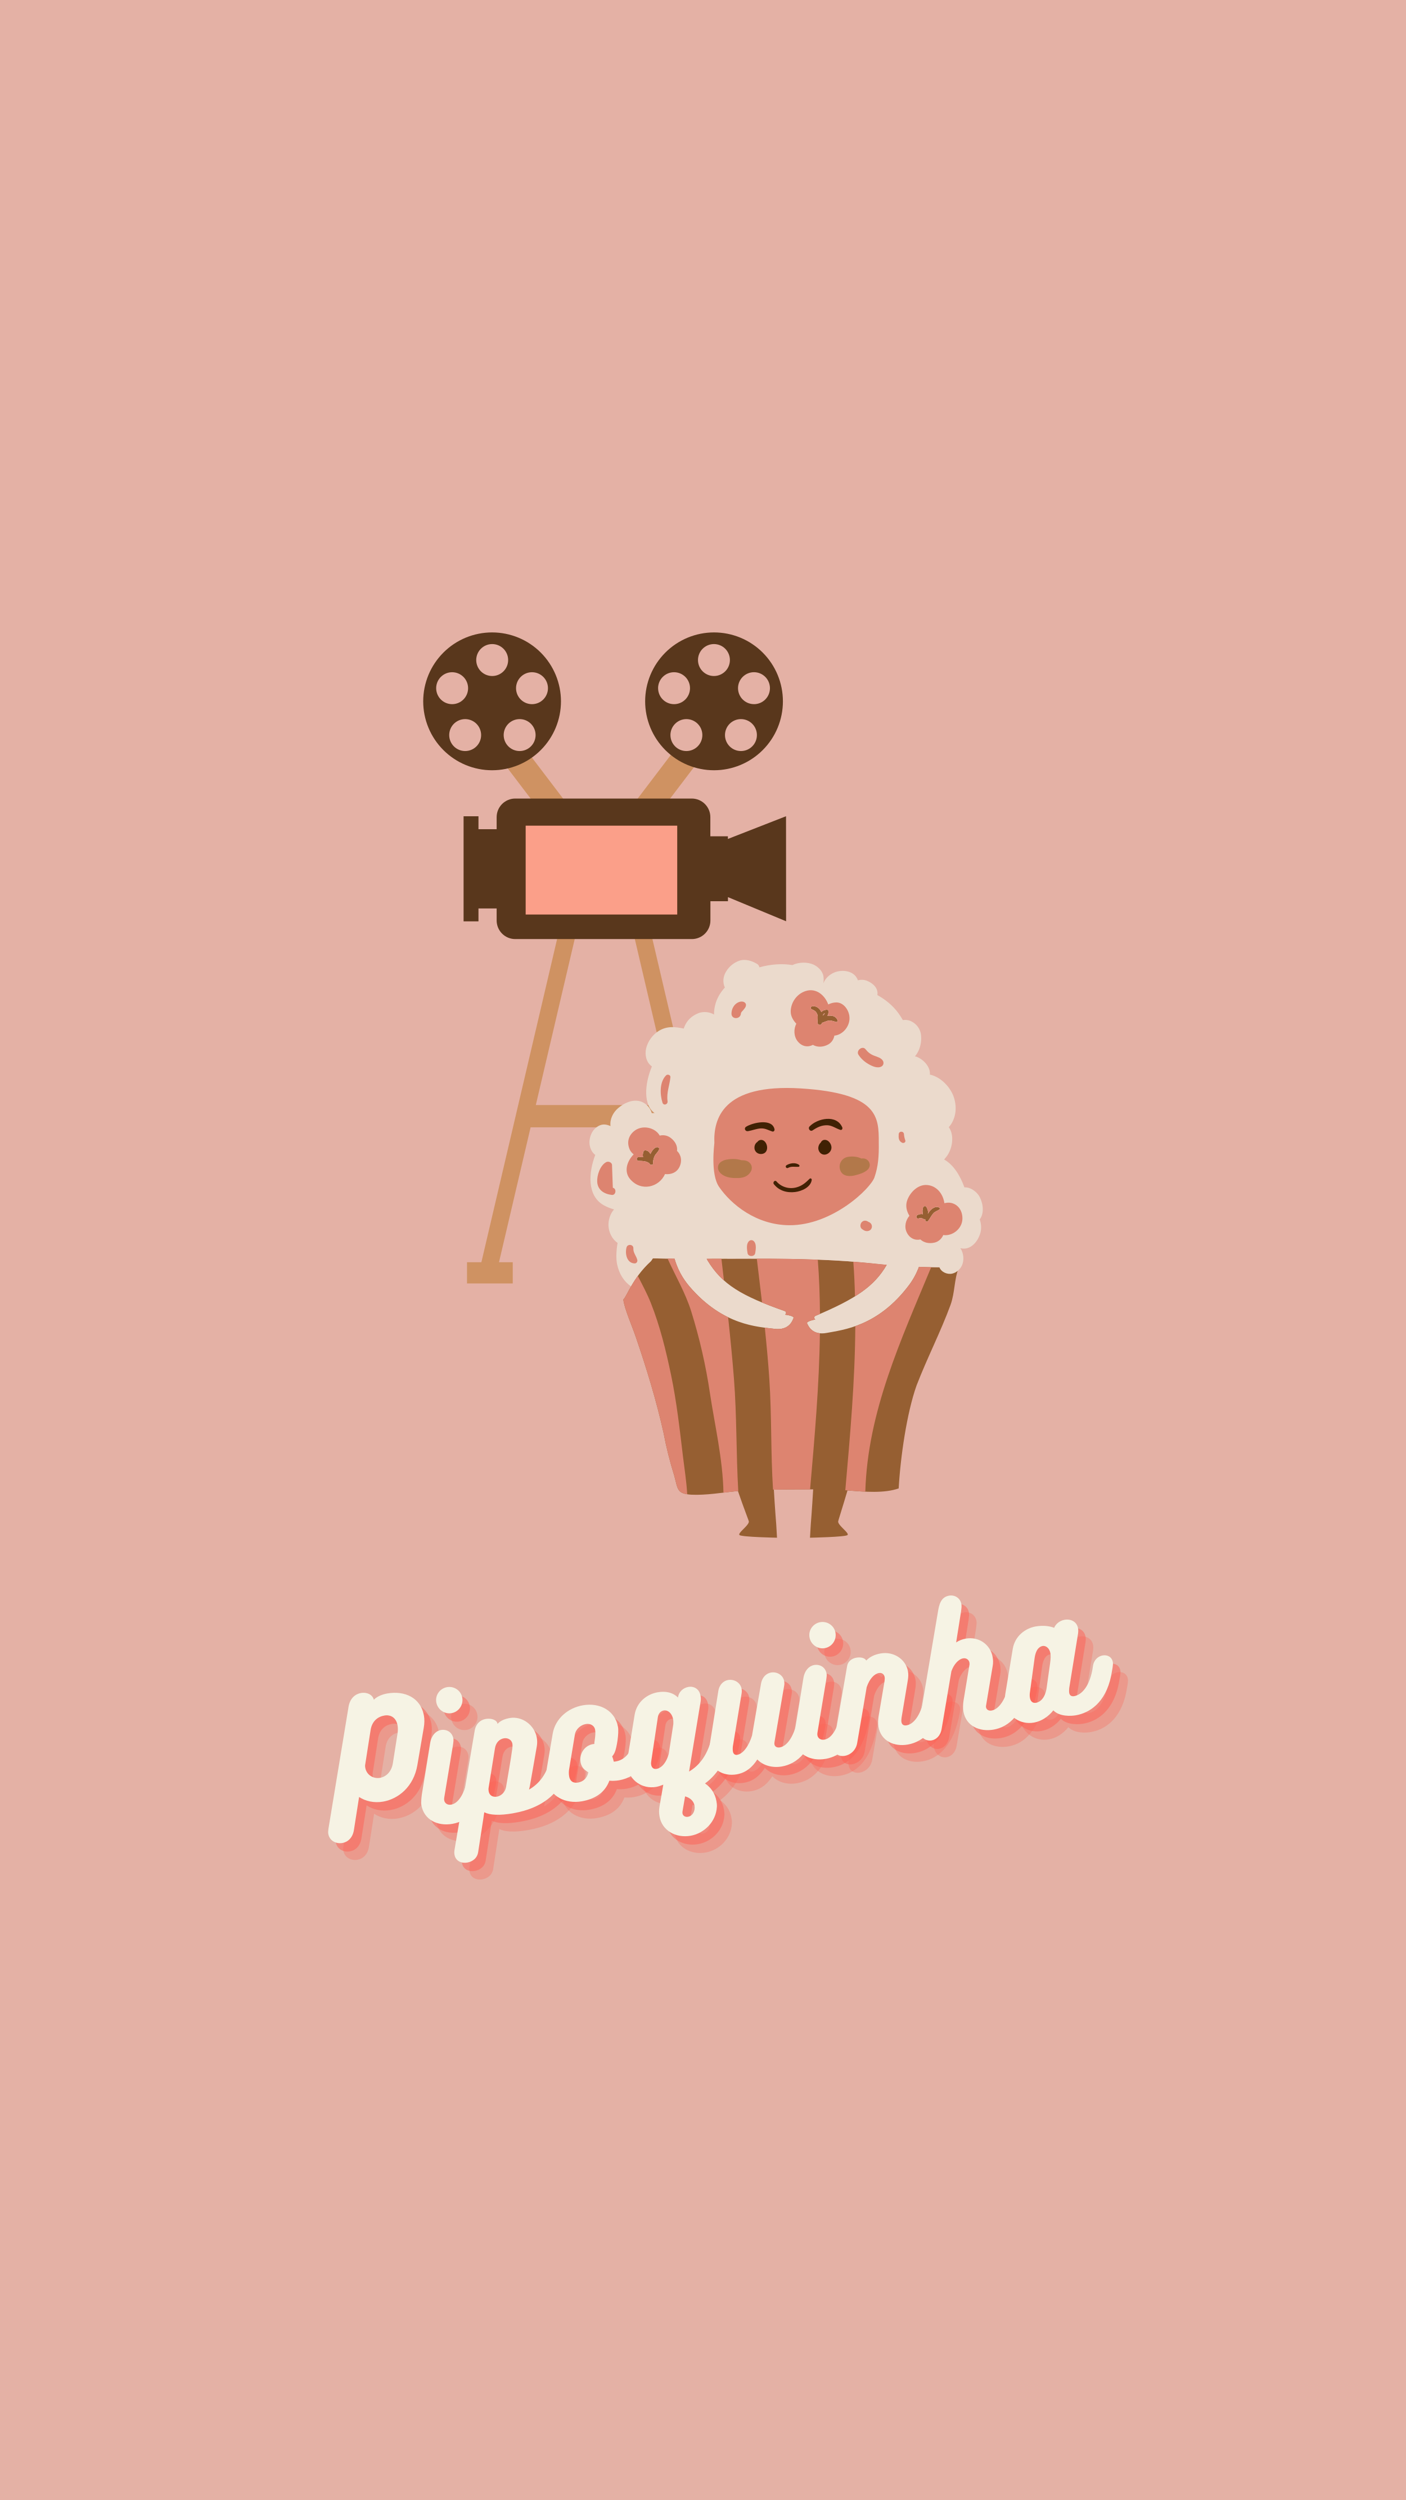 <svg xmlns="http://www.w3.org/2000/svg" xmlns:xlink="http://www.w3.org/1999/xlink" width="1080" zoomAndPan="magnify" viewBox="0 0 810 1440" height="1920" preserveAspectRatio="xMidYMid meet" version="1.0"><defs><g/><clipPath id="id1"><path d="M 243.695 364.238 L 324 364.238 L 324 444 L 243.695 444 Z M 243.695 364.238 " clip-rule="nonzero"/></clipPath><clipPath id="id2"><path d="M 371 364.238 L 452 364.238 L 452 444 L 371 444 Z M 371 364.238 " clip-rule="nonzero"/></clipPath><clipPath id="id3"><path d="M 269 539 L 430 539 L 430 739.238 L 269 739.238 Z M 269 539 " clip-rule="nonzero"/></clipPath><clipPath id="id4"><path d="M 267 459 L 452.945 459 L 452.945 541 L 267 541 Z M 267 459 " clip-rule="nonzero"/></clipPath><clipPath id="id5"><path d="M 359 724 L 552.793 724 L 552.793 885.637 L 359 885.637 Z M 359 724 " clip-rule="nonzero"/></clipPath><clipPath id="id6"><path d="M 339.582 552.867 L 566.082 552.867 L 566.082 768 L 339.582 768 Z M 339.582 552.867 " clip-rule="nonzero"/></clipPath></defs><rect x="-81" width="972" fill="#ffffff" y="-144" height="1728" fill-opacity="1"/><rect x="-81" width="972" fill="#e4b1a5" y="-144" height="1728" fill-opacity="1"/><rect x="-81" width="972" fill="#ffffff" y="-144" height="1728" fill-opacity="1"/><rect x="-81" width="972" fill="#e4b1a5" y="-144" height="1728" fill-opacity="1"/><path fill="#cf9262" d="M 298.184 432.559 L 289.242 438.266 L 306.297 460.719 L 324.988 460.719 L 303.578 432.559 Z M 298.184 432.559 " fill-opacity="1" fill-rule="nonzero"/><g clip-path="url(#id1)"><path fill="#59371c" d="M 283.488 364.238 C 282.191 364.238 280.895 364.301 279.602 364.43 C 278.309 364.555 277.023 364.746 275.75 365 C 274.473 365.254 273.215 365.57 271.973 365.945 C 270.727 366.324 269.504 366.762 268.305 367.258 C 267.105 367.754 265.93 368.312 264.785 368.922 C 263.637 369.535 262.523 370.203 261.445 370.926 C 260.363 371.648 259.32 372.422 258.316 373.246 C 257.312 374.07 256.352 374.941 255.43 375.863 C 254.512 376.781 253.641 377.742 252.816 378.75 C 251.992 379.754 251.219 380.797 250.496 381.879 C 249.773 382.957 249.105 384.07 248.492 385.219 C 247.883 386.363 247.324 387.539 246.828 388.738 C 246.332 389.941 245.895 391.164 245.516 392.406 C 245.141 393.652 244.824 394.91 244.57 396.188 C 244.316 397.461 244.125 398.746 244 400.039 C 243.871 401.332 243.809 402.629 243.809 403.93 C 243.809 405.23 243.871 406.527 244 407.82 C 244.125 409.113 244.316 410.398 244.57 411.672 C 244.824 412.949 245.141 414.207 245.516 415.453 C 245.895 416.695 246.332 417.918 246.828 419.121 C 247.324 420.32 247.883 421.496 248.492 422.641 C 249.105 423.789 249.773 424.902 250.496 425.98 C 251.219 427.062 251.992 428.105 252.816 429.109 C 253.641 430.117 254.512 431.078 255.43 431.996 C 256.352 432.918 257.312 433.789 258.316 434.613 C 259.32 435.438 260.363 436.211 261.445 436.934 C 262.523 437.656 263.637 438.324 264.785 438.938 C 265.93 439.547 267.105 440.105 268.305 440.602 C 269.504 441.098 270.727 441.535 271.973 441.914 C 273.215 442.293 274.473 442.605 275.75 442.859 C 277.023 443.113 278.309 443.305 279.602 443.434 C 280.895 443.559 282.191 443.621 283.488 443.621 C 284.789 443.621 286.086 443.559 287.379 443.434 C 288.672 443.305 289.957 443.113 291.23 442.859 C 292.508 442.605 293.766 442.293 295.008 441.914 C 296.254 441.535 297.473 441.098 298.676 440.602 C 299.875 440.105 301.051 439.547 302.195 438.938 C 303.34 438.324 304.457 437.656 305.535 436.934 C 306.617 436.211 307.66 435.438 308.664 434.613 C 309.668 433.789 310.629 432.918 311.551 431.996 C 312.469 431.078 313.34 430.117 314.164 429.109 C 314.988 428.105 315.762 427.062 316.484 425.98 C 317.207 424.902 317.875 423.789 318.484 422.641 C 319.098 421.496 319.652 420.32 320.152 419.121 C 320.648 417.918 321.086 416.695 321.461 415.453 C 321.84 414.207 322.156 412.949 322.41 411.672 C 322.664 410.398 322.852 409.113 322.98 407.82 C 323.109 406.527 323.172 405.23 323.172 403.93 C 323.172 402.629 323.109 401.332 322.98 400.039 C 322.852 398.746 322.664 397.461 322.41 396.188 C 322.156 394.91 321.84 393.652 321.461 392.406 C 321.086 391.164 320.648 389.941 320.152 388.738 C 319.652 387.539 319.098 386.363 318.484 385.219 C 317.875 384.07 317.207 382.957 316.484 381.879 C 315.762 380.797 314.988 379.754 314.164 378.75 C 313.34 377.742 312.469 376.781 311.551 375.863 C 310.629 374.941 309.668 374.07 308.664 373.246 C 307.66 372.422 306.617 371.648 305.535 370.926 C 304.457 370.203 303.34 369.535 302.195 368.922 C 301.051 368.312 299.875 367.754 298.676 367.258 C 297.473 366.762 296.254 366.324 295.008 365.945 C 293.766 365.57 292.508 365.254 291.23 365 C 289.957 364.746 288.672 364.555 287.379 364.43 C 286.086 364.301 284.789 364.238 283.488 364.238 Z M 251.277 396.359 C 251.277 395.754 251.336 395.156 251.453 394.562 C 251.574 393.973 251.746 393.398 251.977 392.84 C 252.207 392.281 252.492 391.75 252.828 391.25 C 253.164 390.746 253.543 390.281 253.969 389.855 C 254.398 389.43 254.863 389.047 255.363 388.711 C 255.867 388.375 256.395 388.094 256.953 387.859 C 257.512 387.629 258.086 387.453 258.676 387.336 C 259.27 387.219 259.867 387.16 260.473 387.16 C 261.074 387.16 261.672 387.219 262.266 387.336 C 262.855 387.453 263.434 387.629 263.988 387.859 C 264.547 388.09 265.078 388.371 265.578 388.707 C 266.082 389.043 266.547 389.422 266.973 389.852 C 267.402 390.277 267.781 390.742 268.117 391.242 C 268.453 391.746 268.738 392.273 268.969 392.832 C 269.199 393.391 269.375 393.965 269.492 394.559 C 269.609 395.148 269.672 395.746 269.672 396.352 C 269.672 396.957 269.613 397.555 269.496 398.145 C 269.379 398.738 269.203 399.312 268.973 399.871 C 268.742 400.43 268.461 400.961 268.125 401.461 C 267.789 401.965 267.41 402.43 266.984 402.855 C 266.555 403.285 266.094 403.668 265.59 404.004 C 265.09 404.34 264.559 404.621 264.004 404.852 C 263.445 405.086 262.871 405.262 262.277 405.379 C 261.688 405.496 261.09 405.555 260.484 405.559 C 259.879 405.559 259.281 405.5 258.688 405.383 C 258.098 405.266 257.52 405.09 256.961 404.859 C 256.402 404.629 255.875 404.348 255.371 404.012 C 254.867 403.676 254.402 403.293 253.977 402.867 C 253.547 402.438 253.168 401.973 252.832 401.473 C 252.496 400.969 252.211 400.438 251.98 399.883 C 251.746 399.324 251.574 398.746 251.457 398.152 C 251.336 397.562 251.277 396.961 251.277 396.359 Z M 267.984 432.559 C 267.379 432.559 266.781 432.5 266.191 432.383 C 265.598 432.266 265.023 432.09 264.465 431.859 C 263.906 431.629 263.379 431.344 262.875 431.008 C 262.371 430.672 261.91 430.293 261.48 429.863 C 261.055 429.438 260.672 428.973 260.336 428.469 C 260.004 427.969 259.719 427.438 259.488 426.879 C 259.258 426.32 259.082 425.746 258.965 425.152 C 258.848 424.562 258.789 423.965 258.789 423.359 C 258.789 422.754 258.848 422.156 258.965 421.566 C 259.082 420.973 259.258 420.398 259.488 419.84 C 259.719 419.281 260.004 418.75 260.336 418.25 C 260.672 417.746 261.055 417.281 261.48 416.855 C 261.91 416.43 262.371 416.047 262.875 415.711 C 263.379 415.375 263.906 415.094 264.465 414.859 C 265.023 414.629 265.598 414.457 266.191 414.336 C 266.781 414.219 267.379 414.16 267.984 414.16 C 268.59 414.16 269.188 414.219 269.777 414.336 C 270.371 414.457 270.945 414.629 271.504 414.859 C 272.062 415.094 272.59 415.375 273.094 415.711 C 273.594 416.047 274.059 416.43 274.488 416.855 C 274.914 417.281 275.297 417.746 275.629 418.25 C 275.965 418.75 276.25 419.281 276.48 419.84 C 276.711 420.398 276.887 420.973 277.004 421.566 C 277.121 422.156 277.18 422.754 277.18 423.359 C 277.18 423.965 277.121 424.562 277.004 425.152 C 276.887 425.746 276.711 426.32 276.48 426.879 C 276.25 427.438 275.965 427.969 275.629 428.469 C 275.297 428.973 274.914 429.438 274.488 429.863 C 274.059 430.293 273.594 430.672 273.094 431.008 C 272.59 431.344 272.062 431.629 271.504 431.859 C 270.945 432.09 270.371 432.266 269.777 432.383 C 269.188 432.5 268.59 432.559 267.984 432.559 Z M 283.559 389.344 C 282.953 389.344 282.355 389.285 281.766 389.168 C 281.172 389.051 280.594 388.875 280.035 388.645 C 279.48 388.414 278.949 388.133 278.445 387.797 C 277.941 387.461 277.477 387.078 277.051 386.652 C 276.621 386.227 276.242 385.762 275.906 385.258 C 275.57 384.754 275.285 384.227 275.055 383.668 C 274.824 383.109 274.648 382.531 274.531 381.941 C 274.414 381.348 274.352 380.75 274.352 380.145 C 274.352 379.539 274.414 378.941 274.531 378.348 C 274.648 377.754 274.824 377.18 275.055 376.621 C 275.285 376.062 275.57 375.531 275.906 375.031 C 276.242 374.527 276.621 374.062 277.051 373.637 C 277.477 373.207 277.941 372.828 278.445 372.492 C 278.949 372.156 279.48 371.875 280.035 371.641 C 280.594 371.41 281.172 371.238 281.766 371.121 C 282.355 371.004 282.953 370.945 283.559 370.945 C 284.164 370.945 284.762 371.004 285.355 371.125 C 285.945 371.242 286.523 371.418 287.078 371.648 C 287.637 371.883 288.168 372.168 288.668 372.504 C 289.172 372.84 289.637 373.223 290.062 373.648 C 290.488 374.078 290.871 374.543 291.203 375.047 C 291.539 375.551 291.82 376.082 292.051 376.641 C 292.281 377.199 292.457 377.773 292.574 378.367 C 292.688 378.961 292.746 379.559 292.746 380.164 C 292.746 380.766 292.684 381.363 292.566 381.953 C 292.449 382.547 292.273 383.121 292.043 383.676 C 291.812 384.234 291.527 384.762 291.195 385.266 C 290.859 385.766 290.477 386.23 290.051 386.656 C 289.625 387.082 289.16 387.461 288.66 387.797 C 288.16 388.129 287.629 388.414 287.074 388.645 C 286.516 388.875 285.941 389.047 285.352 389.168 C 284.758 389.285 284.16 389.344 283.559 389.344 Z M 299.363 432.559 C 298.758 432.559 298.16 432.5 297.57 432.383 C 296.977 432.266 296.402 432.09 295.844 431.859 C 295.285 431.629 294.754 431.344 294.254 431.008 C 293.75 430.672 293.285 430.293 292.859 429.863 C 292.434 429.438 292.051 428.973 291.715 428.469 C 291.379 427.969 291.098 427.438 290.867 426.879 C 290.637 426.32 290.461 425.746 290.344 425.152 C 290.227 424.562 290.168 423.965 290.168 423.359 C 290.168 422.754 290.227 422.156 290.344 421.566 C 290.461 420.973 290.637 420.398 290.867 419.84 C 291.098 419.281 291.379 418.75 291.715 418.25 C 292.051 417.746 292.434 417.281 292.859 416.855 C 293.285 416.43 293.75 416.047 294.254 415.711 C 294.754 415.375 295.285 415.094 295.844 414.859 C 296.402 414.629 296.977 414.457 297.57 414.336 C 298.16 414.219 298.758 414.16 299.363 414.16 C 299.965 414.16 300.562 414.219 301.156 414.336 C 301.75 414.457 302.324 414.629 302.883 414.859 C 303.441 415.094 303.969 415.375 304.473 415.711 C 304.973 416.047 305.438 416.43 305.863 416.855 C 306.293 417.281 306.672 417.746 307.008 418.25 C 307.344 418.75 307.629 419.281 307.859 419.84 C 308.09 420.398 308.266 420.973 308.383 421.566 C 308.5 422.156 308.559 422.754 308.559 423.359 C 308.559 423.965 308.5 424.562 308.379 425.152 C 308.262 425.746 308.086 426.32 307.855 426.879 C 307.625 427.438 307.34 427.965 307.004 428.469 C 306.672 428.969 306.289 429.434 305.863 429.859 C 305.434 430.289 304.973 430.668 304.469 431.004 C 303.969 431.34 303.438 431.625 302.879 431.855 C 302.324 432.086 301.746 432.262 301.156 432.379 C 300.562 432.5 299.965 432.559 299.363 432.559 Z M 306.496 405.559 C 305.891 405.559 305.293 405.5 304.699 405.383 C 304.109 405.266 303.531 405.09 302.973 404.859 C 302.418 404.629 301.887 404.348 301.383 404.012 C 300.883 403.676 300.414 403.297 299.988 402.867 C 299.562 402.441 299.18 401.977 298.844 401.477 C 298.508 400.973 298.223 400.445 297.992 399.887 C 297.762 399.328 297.586 398.754 297.469 398.16 C 297.348 397.566 297.289 396.969 297.289 396.363 C 297.289 395.762 297.348 395.164 297.465 394.57 C 297.582 393.977 297.758 393.402 297.988 392.844 C 298.219 392.285 298.5 391.754 298.836 391.254 C 299.172 390.75 299.551 390.285 299.98 389.855 C 300.406 389.43 300.871 389.047 301.371 388.711 C 301.875 388.375 302.406 388.094 302.961 387.859 C 303.52 387.629 304.094 387.453 304.688 387.336 C 305.281 387.219 305.879 387.16 306.48 387.16 C 307.086 387.16 307.684 387.219 308.277 387.336 C 308.867 387.453 309.445 387.629 310.004 387.859 C 310.559 388.09 311.09 388.375 311.594 388.707 C 312.094 389.043 312.559 389.426 312.988 389.852 C 313.414 390.281 313.797 390.746 314.133 391.246 C 314.465 391.75 314.75 392.277 314.98 392.836 C 315.211 393.395 315.387 393.973 315.504 394.562 C 315.621 395.156 315.68 395.754 315.68 396.359 C 315.68 396.961 315.621 397.555 315.508 398.148 C 315.391 398.738 315.215 399.312 314.984 399.867 C 314.758 400.422 314.477 400.953 314.141 401.453 C 313.809 401.953 313.43 402.418 313.004 402.844 C 312.582 403.273 312.121 403.652 311.621 403.988 C 311.121 404.324 310.594 404.609 310.039 404.844 C 309.484 405.074 308.91 405.25 308.32 405.371 C 307.73 405.492 307.137 405.555 306.535 405.559 Z M 306.496 405.559 " fill-opacity="1" fill-rule="nonzero"/></g><path fill="#cf9262" d="M 388.168 432.559 L 366.762 460.719 L 385.453 460.719 L 402.516 438.266 L 393.559 432.559 Z M 388.168 432.559 " fill-opacity="1" fill-rule="nonzero"/><g clip-path="url(#id2)"><path fill="#59371c" d="M 371.672 403.93 C 371.672 405.23 371.734 406.527 371.863 407.82 C 371.992 409.113 372.18 410.398 372.434 411.672 C 372.688 412.949 373.004 414.207 373.383 415.453 C 373.758 416.695 374.195 417.918 374.691 419.121 C 375.191 420.32 375.746 421.496 376.359 422.641 C 376.969 423.789 377.637 424.902 378.359 425.98 C 379.082 427.062 379.855 428.105 380.68 429.109 C 381.504 430.117 382.375 431.078 383.293 431.996 C 384.215 432.918 385.176 433.789 386.18 434.613 C 387.184 435.438 388.227 436.211 389.309 436.934 C 390.387 437.656 391.5 438.324 392.648 438.938 C 393.793 439.547 394.969 440.105 396.168 440.602 C 397.367 441.098 398.59 441.535 399.836 441.914 C 401.078 442.293 402.336 442.605 403.613 442.859 C 404.887 443.113 406.172 443.305 407.465 443.434 C 408.758 443.559 410.055 443.621 411.355 443.621 C 412.652 443.621 413.949 443.559 415.242 443.434 C 416.535 443.305 417.82 443.113 419.094 442.859 C 420.371 442.605 421.629 442.293 422.871 441.914 C 424.117 441.535 425.34 441.098 426.539 440.602 C 427.738 440.105 428.914 439.547 430.059 438.938 C 431.207 438.324 432.32 437.656 433.398 436.934 C 434.48 436.211 435.523 435.438 436.527 434.613 C 437.531 433.789 438.492 432.918 439.414 431.996 C 440.332 431.078 441.203 430.117 442.027 429.109 C 442.852 428.105 443.625 427.062 444.348 425.98 C 445.07 424.902 445.738 423.789 446.352 422.641 C 446.961 421.496 447.516 420.32 448.016 419.121 C 448.512 417.918 448.949 416.695 449.328 415.453 C 449.703 414.207 450.02 412.949 450.273 411.672 C 450.527 410.398 450.719 409.113 450.844 407.82 C 450.973 406.527 451.035 405.23 451.035 403.93 C 451.035 402.629 450.973 401.332 450.844 400.039 C 450.719 398.746 450.527 397.461 450.273 396.188 C 450.02 394.91 449.703 393.652 449.328 392.406 C 448.949 391.164 448.512 389.941 448.016 388.738 C 447.516 387.539 446.961 386.363 446.352 385.219 C 445.738 384.07 445.07 382.957 444.348 381.879 C 443.625 380.797 442.852 379.754 442.027 378.75 C 441.203 377.742 440.332 376.781 439.414 375.863 C 438.492 374.941 437.531 374.07 436.527 373.246 C 435.523 372.422 434.48 371.648 433.398 370.926 C 432.32 370.203 431.207 369.535 430.059 368.922 C 428.914 368.312 427.738 367.754 426.539 367.258 C 425.34 366.762 424.117 366.324 422.871 365.945 C 421.629 365.57 420.371 365.254 419.094 365 C 417.82 364.746 416.535 364.555 415.242 364.43 C 413.949 364.301 412.652 364.238 411.355 364.238 C 410.055 364.238 408.758 364.301 407.465 364.43 C 406.172 364.555 404.887 364.746 403.613 365 C 402.336 365.254 401.078 365.57 399.836 365.945 C 398.59 366.324 397.367 366.762 396.168 367.258 C 394.969 367.754 393.793 368.312 392.648 368.922 C 391.504 369.535 390.387 370.203 389.309 370.926 C 388.227 371.648 387.184 372.422 386.18 373.246 C 385.176 374.07 384.215 374.941 383.293 375.863 C 382.375 376.781 381.504 377.742 380.68 378.75 C 379.855 379.754 379.082 380.797 378.359 381.879 C 377.637 382.957 376.969 384.07 376.359 385.219 C 375.746 386.363 375.191 387.539 374.691 388.738 C 374.195 389.941 373.758 391.164 373.383 392.406 C 373.004 393.652 372.688 394.91 372.434 396.188 C 372.18 397.461 371.992 398.746 371.863 400.039 C 371.734 401.332 371.672 402.629 371.672 403.93 Z M 434.379 405.547 C 433.773 405.547 433.176 405.488 432.586 405.371 C 431.992 405.254 431.418 405.082 430.859 404.852 C 430.301 404.621 429.77 404.336 429.266 404 C 428.766 403.668 428.301 403.285 427.871 402.859 C 427.445 402.434 427.062 401.969 426.727 401.465 C 426.391 400.965 426.109 400.434 425.875 399.875 C 425.645 399.316 425.469 398.742 425.352 398.148 C 425.234 397.559 425.172 396.961 425.172 396.355 C 425.172 395.75 425.23 395.152 425.348 394.559 C 425.465 393.969 425.641 393.391 425.871 392.832 C 426.102 392.273 426.383 391.746 426.719 391.242 C 427.055 390.738 427.438 390.273 427.863 389.848 C 428.289 389.422 428.754 389.039 429.258 388.703 C 429.758 388.367 430.289 388.082 430.848 387.852 C 431.402 387.621 431.98 387.445 432.57 387.328 C 433.164 387.207 433.762 387.148 434.367 387.148 C 434.969 387.148 435.566 387.207 436.16 387.324 C 436.754 387.445 437.328 387.617 437.887 387.848 C 438.445 388.078 438.973 388.363 439.477 388.699 C 439.98 389.035 440.445 389.414 440.871 389.844 C 441.297 390.27 441.68 390.734 442.016 391.238 C 442.352 391.738 442.633 392.27 442.863 392.828 C 443.098 393.387 443.27 393.961 443.387 394.555 C 443.508 395.145 443.566 395.746 443.566 396.348 C 443.566 396.953 443.508 397.551 443.391 398.145 C 443.277 398.738 443.102 399.312 442.871 399.871 C 442.641 400.43 442.359 400.961 442.023 401.465 C 441.688 401.965 441.309 402.43 440.883 402.859 C 440.457 403.285 439.992 403.668 439.488 404.004 C 438.988 404.34 438.457 404.625 437.898 404.855 C 437.34 405.086 436.766 405.262 436.172 405.379 C 435.582 405.5 434.984 405.559 434.379 405.559 Z M 417.664 423.359 C 417.664 422.754 417.723 422.156 417.84 421.566 C 417.957 420.973 418.133 420.398 418.363 419.84 C 418.594 419.281 418.879 418.754 419.211 418.25 C 419.547 417.746 419.93 417.281 420.355 416.855 C 420.781 416.43 421.246 416.047 421.75 415.711 C 422.25 415.375 422.781 415.094 423.34 414.863 C 423.895 414.629 424.469 414.457 425.062 414.34 C 425.656 414.219 426.254 414.16 426.855 414.16 C 427.461 414.16 428.059 414.219 428.648 414.336 C 429.242 414.453 429.816 414.629 430.375 414.859 C 430.934 415.09 431.461 415.375 431.965 415.707 C 432.469 416.043 432.93 416.426 433.359 416.852 C 433.785 417.277 434.168 417.742 434.504 418.246 C 434.84 418.746 435.121 419.277 435.352 419.832 C 435.586 420.391 435.758 420.965 435.879 421.559 C 435.996 422.152 436.055 422.75 436.055 423.352 C 436.055 423.957 435.996 424.555 435.879 425.148 C 435.762 425.738 435.59 426.316 435.359 426.871 C 435.129 427.43 434.844 427.961 434.512 428.465 C 434.176 428.965 433.793 429.43 433.367 429.859 C 432.941 430.285 432.477 430.668 431.977 431.004 C 431.473 431.34 430.945 431.625 430.387 431.855 C 429.828 432.086 429.254 432.262 428.664 432.379 C 428.07 432.5 427.473 432.559 426.871 432.559 C 426.266 432.559 425.668 432.5 425.074 432.383 C 424.48 432.266 423.906 432.094 423.348 431.859 C 422.789 431.629 422.258 431.348 421.754 431.012 C 421.254 430.676 420.789 430.293 420.359 429.867 C 419.934 429.441 419.551 428.977 419.215 428.473 C 418.879 427.973 418.594 427.441 418.363 426.883 C 418.133 426.324 417.957 425.75 417.84 425.156 C 417.723 424.562 417.664 423.965 417.664 423.359 Z M 402.109 380.164 C 402.105 379.559 402.164 378.961 402.281 378.367 C 402.398 377.773 402.57 377.199 402.801 376.641 C 403.031 376.082 403.312 375.551 403.648 375.047 C 403.984 374.543 404.363 374.078 404.789 373.652 C 405.215 373.223 405.68 372.84 406.184 372.504 C 406.684 372.168 407.215 371.883 407.77 371.652 C 408.328 371.418 408.902 371.242 409.496 371.125 C 410.09 371.004 410.688 370.945 411.293 370.945 C 411.895 370.945 412.492 371.004 413.086 371.121 C 413.68 371.234 414.254 371.41 414.812 371.641 C 415.371 371.871 415.902 372.152 416.406 372.488 C 416.906 372.824 417.371 373.207 417.801 373.633 C 418.227 374.059 418.609 374.523 418.945 375.027 C 419.281 375.527 419.566 376.059 419.797 376.617 C 420.027 377.176 420.203 377.75 420.324 378.344 C 420.441 378.934 420.5 379.531 420.5 380.137 C 420.5 380.742 420.441 381.34 420.324 381.934 C 420.207 382.527 420.035 383.102 419.801 383.66 C 419.57 384.219 419.289 384.75 418.953 385.25 C 418.617 385.754 418.238 386.219 417.809 386.645 C 417.383 387.074 416.918 387.453 416.414 387.789 C 415.914 388.125 415.383 388.41 414.824 388.641 C 414.266 388.875 413.691 389.047 413.098 389.164 C 412.508 389.285 411.91 389.344 411.305 389.344 C 410.703 389.344 410.105 389.285 409.512 389.168 C 408.922 389.047 408.348 388.875 407.789 388.645 C 407.234 388.414 406.703 388.133 406.203 387.797 C 405.699 387.461 405.234 387.082 404.809 386.656 C 404.383 386.23 404 385.766 403.664 385.266 C 403.328 384.762 403.047 384.234 402.812 383.68 C 402.582 383.121 402.406 382.547 402.289 381.957 C 402.168 381.363 402.109 380.766 402.109 380.164 Z M 386.234 423.359 C 386.234 422.754 386.293 422.156 386.414 421.566 C 386.531 420.973 386.703 420.398 386.934 419.84 C 387.168 419.281 387.449 418.75 387.785 418.25 C 388.121 417.746 388.504 417.281 388.93 416.855 C 389.355 416.43 389.82 416.047 390.324 415.711 C 390.824 415.375 391.355 415.094 391.914 414.859 C 392.469 414.629 393.047 414.457 393.637 414.336 C 394.23 414.219 394.828 414.16 395.434 414.16 C 396.035 414.16 396.633 414.219 397.227 414.336 C 397.816 414.457 398.395 414.629 398.949 414.859 C 399.508 415.094 400.039 415.375 400.539 415.711 C 401.043 416.047 401.508 416.43 401.934 416.855 C 402.363 417.281 402.742 417.746 403.078 418.25 C 403.414 418.75 403.695 419.281 403.93 419.84 C 404.16 420.398 404.332 420.973 404.453 421.566 C 404.57 422.156 404.629 422.754 404.629 423.359 C 404.629 423.965 404.57 424.562 404.449 425.152 C 404.332 425.746 404.16 426.32 403.93 426.879 C 403.695 427.438 403.414 427.969 403.078 428.469 C 402.742 428.973 402.359 429.438 401.934 429.863 C 401.508 430.293 401.043 430.672 400.539 431.008 C 400.039 431.344 399.508 431.629 398.949 431.859 C 398.395 432.09 397.816 432.266 397.227 432.383 C 396.633 432.5 396.035 432.559 395.434 432.559 C 394.828 432.559 394.23 432.5 393.637 432.383 C 393.047 432.266 392.469 432.09 391.914 431.859 C 391.355 431.629 390.824 431.348 390.324 431.012 C 389.82 430.676 389.355 430.293 388.93 429.867 C 388.504 429.438 388.121 428.973 387.785 428.473 C 387.453 427.969 387.168 427.438 386.938 426.879 C 386.707 426.324 386.535 425.746 386.418 425.152 C 386.301 424.562 386.242 423.965 386.246 423.359 Z M 379.121 396.359 C 379.121 395.754 379.18 395.156 379.301 394.562 C 379.418 393.973 379.59 393.395 379.824 392.84 C 380.055 392.281 380.336 391.75 380.672 391.246 C 381.008 390.746 381.391 390.281 381.816 389.855 C 382.242 389.426 382.707 389.047 383.211 388.711 C 383.711 388.375 384.242 388.09 384.801 387.859 C 385.355 387.629 385.934 387.453 386.523 387.336 C 387.117 387.219 387.715 387.16 388.32 387.16 C 388.922 387.16 389.52 387.219 390.113 387.336 C 390.703 387.453 391.281 387.629 391.84 387.859 C 392.395 388.09 392.926 388.375 393.43 388.711 C 393.93 389.047 394.395 389.426 394.82 389.855 C 395.25 390.281 395.629 390.746 395.965 391.246 C 396.301 391.75 396.582 392.281 396.816 392.84 C 397.047 393.395 397.219 393.973 397.34 394.562 C 397.457 395.156 397.516 395.754 397.516 396.359 C 397.516 396.961 397.457 397.559 397.34 398.152 C 397.219 398.746 397.047 399.32 396.816 399.879 C 396.582 400.438 396.301 400.965 395.965 401.469 C 395.629 401.973 395.25 402.438 394.82 402.863 C 394.395 403.289 393.93 403.672 393.43 404.008 C 392.926 404.344 392.395 404.625 391.84 404.855 C 391.281 405.09 390.703 405.262 390.113 405.379 C 389.52 405.5 388.922 405.559 388.32 405.559 C 387.715 405.559 387.117 405.5 386.523 405.379 C 385.934 405.262 385.359 405.09 384.801 404.855 C 384.242 404.625 383.715 404.344 383.211 404.008 C 382.711 403.672 382.246 403.289 381.82 402.863 C 381.395 402.434 381.012 401.969 380.676 401.469 C 380.344 400.965 380.059 400.438 379.828 399.879 C 379.598 399.32 379.426 398.746 379.309 398.152 C 379.191 397.559 379.133 396.961 379.133 396.359 Z M 379.121 396.359 " fill-opacity="1" fill-rule="nonzero"/></g><g clip-path="url(#id3)"><path fill="#cf9262" d="M 419.488 726.98 L 375.648 539.938 L 365.512 539.938 L 388.121 636.441 L 308.688 636.441 L 331.305 539.938 L 321.156 539.938 L 277.328 726.98 L 269.047 726.98 L 269.047 739.188 L 295.395 739.188 L 295.395 726.98 L 287.469 726.98 L 305.684 649.273 L 391.125 649.273 L 409.34 726.98 L 403.129 726.98 L 403.129 739.188 L 429.5 739.188 L 429.5 726.98 Z M 419.488 726.98 " fill-opacity="1" fill-rule="nonzero"/></g><g clip-path="url(#id4)"><path fill="#59371c" d="M 452.832 470.109 L 419.34 483.188 L 419.34 481.66 L 409.23 481.66 L 409.23 470.625 C 409.23 469.922 409.164 469.227 409.027 468.539 C 408.891 467.852 408.688 467.184 408.422 466.535 C 408.152 465.887 407.824 465.27 407.434 464.688 C 407.047 464.105 406.605 463.562 406.109 463.066 C 405.613 462.57 405.078 462.125 404.496 461.734 C 403.914 461.344 403.297 461.012 402.652 460.742 C 402.004 460.473 401.336 460.27 400.648 460.129 C 399.961 459.992 399.27 459.918 398.566 459.918 L 296.832 459.918 C 296.129 459.918 295.434 459.984 294.742 460.121 C 294.055 460.258 293.383 460.461 292.734 460.73 C 292.086 461 291.469 461.332 290.883 461.723 C 290.297 462.113 289.758 462.555 289.262 463.051 C 288.762 463.551 288.32 464.09 287.93 464.676 C 287.535 465.258 287.207 465.875 286.938 466.527 C 286.668 467.176 286.465 467.844 286.328 468.535 C 286.188 469.223 286.121 469.922 286.117 470.625 L 286.117 477.57 L 275.645 477.57 L 275.645 470.117 L 267.07 470.117 L 267.07 530.648 L 275.645 530.648 L 275.645 523.207 L 286.117 523.207 L 286.117 530.152 C 286.121 530.855 286.188 531.555 286.328 532.242 C 286.465 532.934 286.668 533.602 286.938 534.25 C 287.207 534.898 287.539 535.516 287.93 536.102 C 288.32 536.684 288.762 537.227 289.262 537.723 C 289.758 538.219 290.301 538.66 290.883 539.051 C 291.469 539.441 292.086 539.77 292.734 540.039 C 293.387 540.309 294.055 540.512 294.746 540.648 C 295.434 540.785 296.129 540.852 296.832 540.852 L 398.566 540.852 C 399.27 540.852 399.965 540.785 400.652 540.648 C 401.344 540.512 402.012 540.309 402.66 540.039 C 403.312 539.77 403.93 539.441 404.512 539.051 C 405.098 538.66 405.637 538.219 406.137 537.723 C 406.633 537.223 407.074 536.684 407.465 536.102 C 407.855 535.516 408.188 534.898 408.457 534.25 C 408.727 533.602 408.926 532.93 409.066 532.242 C 409.203 531.551 409.27 530.855 409.27 530.152 L 409.27 519.039 L 419.379 519.039 L 419.379 516.699 L 452.871 530.59 Z M 452.832 470.109 " fill-opacity="1" fill-rule="nonzero"/></g><path fill="#fb9f89" d="M 302.836 475.535 L 390.152 475.535 L 390.152 526.711 L 302.836 526.711 Z M 302.836 475.535 " fill-opacity="1" fill-rule="nonzero"/><g clip-path="url(#id5)"><path fill="#965f32" d="M 550.695 729.379 C 548.629 729.898 547.086 729.898 545.031 729.898 C 531.129 729.898 518.77 729.379 504.344 727.832 C 461.602 723.191 418.848 725.766 376.105 724.738 L 375.082 726.285 C 364.352 736.051 361.477 746.094 359.113 748.461 C 359.629 753.609 364.266 763.93 366.316 770.117 C 372.496 788.156 378.16 806.719 382.285 825.277 C 383.832 833.531 385.895 841.773 388.469 850.027 C 390.531 857.762 390.012 860.336 398.258 860.855 C 406.742 861.277 416.266 859.609 425.125 858.727 C 428.555 868.828 431.414 875.801 431.414 876.359 C 431.414 876.527 431.379 876.707 431.305 876.902 C 430.496 879.281 424.934 883.016 426.008 884.094 C 427.164 885.25 447.637 885.637 447.637 885.637 L 447.203 878.148 C 447.203 878.148 446.441 868.816 445.812 857.93 C 453.43 857.82 461 857.785 468.469 857.773 C 467.844 868.723 467.082 878.148 467.082 878.148 L 466.637 885.637 C 466.637 885.637 487.105 885.25 488.266 884.094 C 489.34 883.016 483.789 879.281 482.965 876.902 C 482.895 876.719 482.859 876.527 482.859 876.359 C 482.859 875.852 485.234 868.66 488.254 858.402 C 498.344 859.211 509.328 860.164 517.73 857.242 C 518.754 839.199 522.363 813.934 528.027 797.957 C 534.207 781.969 541.93 767.023 547.605 751.555 C 550.176 744.328 549.656 737.113 552.238 730.406 L 550.695 729.379 " fill-opacity="1" fill-rule="nonzero"/></g><path fill="#965f32" d="M 367.875 668.598 C 369.262 668.621 370.652 668.656 371.98 668.996 C 372.848 669.176 373.523 669.613 374.199 670.07 C 374.234 670.168 374.234 670.266 374.297 670.363 C 374.512 670.82 374.949 670.918 375.348 670.82 C 375.879 671.062 376.312 670.543 376.238 670.047 C 376.238 670.012 376.215 669.988 376.215 669.949 C 376.215 669.891 376.238 669.891 376.238 669.828 C 376.277 668.379 376.516 667.074 377.168 665.746 C 377.855 664.379 379.246 663.426 379.703 662 C 379.957 661.164 379.148 660.586 378.414 660.707 C 376.648 661.008 375.406 663.148 374.672 664.656 C 374.199 663.484 373.305 662.629 371.738 662.531 C 371.207 662.473 370.809 662.906 370.652 663.328 C 370.312 664.355 370.215 665.469 370.469 666.457 C 369.539 666.398 368.609 666.398 367.875 666.422 C 366.473 666.457 366.473 668.562 367.875 668.598 " fill-opacity="1" fill-rule="nonzero"/><path fill="#965f32" d="M 475.191 583.586 C 474.941 584.141 474.504 584.539 474.012 584.914 C 474.227 584.301 474.566 583.805 475.191 583.586 Z M 467.672 581.352 C 469.254 581.906 470.34 582.715 470.895 584.383 C 471.332 585.715 470.98 587.02 470.98 588.348 C 470.895 588.566 470.922 588.844 471.039 589.059 C 471.078 589.156 471.078 589.277 471.078 589.363 C 471.258 590.234 472.527 590.605 473.117 589.93 C 473.336 589.676 473.492 589.398 473.613 589.086 C 474.543 588.781 475.434 588.383 476.328 588.07 C 478.285 587.418 479.754 588.035 481.613 588.59 C 482.328 588.805 482.699 588.035 482.484 587.477 C 481.492 585.156 479.117 584.637 476.703 585.074 C 477.102 584.262 477.379 583.395 477.316 582.438 C 477.293 581.98 476.918 581.508 476.387 581.543 C 474.941 581.605 473.891 582.062 473.176 582.875 C 472.223 580.711 470.148 579.008 467.672 579.66 C 466.781 579.902 466.875 581.074 467.672 581.352 " fill-opacity="1" fill-rule="nonzero"/><path fill="#965f32" d="M 529.195 701.758 C 530.164 701.477 530.957 701.477 531.828 701.973 C 532.359 702.277 532.637 702.41 533.133 702.348 C 533.094 702.41 533.094 702.434 533.094 702.469 C 532.758 703.52 534.18 703.957 534.738 703.145 C 535.75 701.781 536.5 700.27 537.551 698.977 C 538.598 697.707 539.953 697.492 541.195 696.621 C 541.473 696.402 541.594 696.004 541.316 695.727 C 539.832 694.359 537.609 695.57 536.402 696.68 C 535.652 697.355 535.074 698.203 534.543 699.062 C 534.859 697.707 534.363 695.969 533.555 694.977 C 533 694.336 532.008 694.758 531.766 695.449 C 531.332 696.777 531.332 698.105 531.707 699.34 C 530.598 699 529.414 699.316 528.398 699.871 C 527.387 700.426 528.086 702.129 529.195 701.758 " fill-opacity="1" fill-rule="nonzero"/><g clip-path="url(#id6)"><path fill="#ebdacc" d="M 474.012 584.914 C 474.504 584.539 474.941 584.141 475.191 583.586 C 474.566 583.805 474.227 584.301 474.012 584.914 Z M 533.094 702.469 C 533.094 702.434 533.094 702.41 533.133 702.348 C 532.637 702.41 532.359 702.277 531.828 701.973 C 530.957 701.477 530.164 701.477 529.195 701.758 C 528.086 702.129 527.375 700.426 528.398 699.871 C 529.414 699.316 530.598 699 531.707 699.34 C 531.332 698.105 531.332 696.777 531.766 695.449 C 532.008 694.758 533 694.336 533.555 694.977 C 534.363 695.969 534.859 697.707 534.543 699.062 C 535.074 698.203 535.652 697.355 536.402 696.68 C 537.609 695.57 539.832 694.359 541.316 695.727 C 541.594 696.004 541.473 696.402 541.195 696.621 C 539.953 697.492 538.598 697.707 537.551 698.977 C 536.5 700.27 535.75 701.781 534.738 703.145 C 534.18 703.957 532.758 703.52 533.094 702.469 Z M 481.613 588.59 C 479.754 588.035 478.285 587.418 476.328 588.07 C 475.434 588.383 474.543 588.781 473.613 589.086 C 473.492 589.398 473.336 589.676 473.117 589.93 C 472.527 590.605 471.258 590.234 471.078 589.363 C 471.078 589.277 471.078 589.156 471.039 589.059 C 470.922 588.844 470.895 588.566 470.98 588.348 C 470.98 587.02 471.332 585.715 470.895 584.383 C 470.34 582.715 469.254 581.906 467.672 581.352 C 466.875 581.074 466.781 579.902 467.672 579.66 C 470.148 579.008 472.223 580.711 473.176 582.875 C 473.891 582.062 474.941 581.605 476.387 581.543 C 476.918 581.508 477.293 581.98 477.316 582.438 C 477.379 583.395 477.102 584.262 476.703 585.074 C 479.117 584.637 481.492 585.156 482.484 587.477 C 482.699 588.035 482.328 588.805 481.613 588.59 Z M 367.875 668.598 C 366.473 668.562 366.473 666.457 367.875 666.422 C 368.609 666.398 369.539 666.398 370.469 666.457 C 370.215 665.469 370.312 664.355 370.652 663.328 C 370.809 662.906 371.207 662.473 371.738 662.531 C 373.305 662.629 374.199 663.484 374.672 664.656 C 375.406 663.148 376.648 661.008 378.414 660.707 C 379.148 660.586 379.957 661.164 379.703 662 C 379.246 663.426 377.855 664.379 377.168 665.746 C 376.516 667.074 376.277 668.379 376.238 669.828 C 376.238 669.891 376.215 669.891 376.215 669.949 C 376.215 669.988 376.238 670.012 376.238 670.047 C 376.312 670.543 375.879 671.062 375.348 670.82 C 374.949 670.918 374.512 670.82 374.297 670.363 C 374.234 670.266 374.234 670.168 374.199 670.07 C 373.523 669.613 372.848 669.176 371.98 668.996 C 370.652 668.656 369.262 668.621 367.875 668.598 Z M 564.516 689.625 C 563.344 687.184 560.785 685.055 558.273 684.211 C 557.383 683.906 556.488 683.812 555.594 683.848 C 553.215 677.188 549.316 670.762 543.91 667.824 C 544.586 667.051 545.203 666.242 545.77 665.469 C 548.785 661.008 549.836 653.688 546.602 649.191 C 550.523 644.805 551.539 638.277 549.594 632.176 C 547.711 626.277 542.027 620.215 535.691 618.906 C 536.148 614.461 531.984 610.184 528.207 608.695 C 527.844 608.551 527.469 608.492 527.098 608.395 C 530.164 604.867 531.297 599.453 530.441 595.09 C 529.75 591.816 527.352 589.121 524.285 587.914 C 522.934 587.395 521.508 587.297 520.121 587.512 C 519.312 586.062 518.453 584.699 517.547 583.488 C 514.277 579.031 510.039 575.66 505.465 573.098 C 506.059 569.289 503.184 566.414 499.539 564.891 C 497.777 564.191 495.953 564.156 494.215 564.59 C 494.215 564.555 494.215 564.531 494.215 564.531 C 492.273 559.02 485.262 558.148 480.566 560.133 C 477.594 561.398 475.375 563.637 474.348 566.355 C 474.566 565.023 474.566 563.66 474.383 562.367 C 473.984 559.359 471.293 556.734 468.664 555.551 C 465.152 553.98 460.262 554.039 456.496 555.828 C 450.473 554.812 443.797 555.371 437.461 557.133 C 437.34 556.359 436.965 555.613 436.156 555.152 C 433.188 553.387 429.324 552.121 425.898 553.328 C 422.688 554.441 419.996 556.699 418.27 559.613 C 416.543 562.453 416.23 565.797 417.594 568.758 C 415.145 571.453 413.297 574.488 412.305 577.762 C 411.75 579.621 411.316 581.848 411.34 584.301 C 408.684 582.715 405.102 582.438 402.289 583.551 C 398.402 585.133 395.648 587.754 394.141 591.684 C 394.078 591.938 394.008 592.152 393.945 592.395 C 388.973 591.406 384.461 590.789 379.645 593.664 C 376.023 595.828 373.223 599.695 372.23 603.816 C 371.387 607.344 372.23 611.609 375.188 613.93 C 375.32 614.027 375.441 614.086 375.562 614.184 C 371.207 624.73 370.652 636.516 377.086 641.035 C 376.555 641.035 376.023 641.094 375.504 641.117 C 374.551 637.664 371.676 634.809 368.02 634.098 C 363.637 633.301 359.438 635.426 356.152 638.184 C 353.137 640.754 351.242 644.586 351.711 648.551 C 349.457 647.582 347.258 647.125 344.699 648.551 C 341.609 650.254 339.969 653.555 339.629 656.961 C 339.352 659.836 340.367 663.051 342.625 664.949 C 342.719 665.008 342.84 665.07 342.938 665.129 C 339.039 675.402 338.145 688.574 347.691 694.082 C 349.574 695.133 351.617 695.969 353.754 696.559 C 351.555 699 350.445 702.59 350.531 705.742 C 350.688 709.984 352.785 713.793 355.793 715.859 C 354.984 720.438 354.863 724.801 355.477 727.992 C 356.711 733.961 359.656 738.203 363.516 740.883 C 365.895 736.738 369.383 731.484 375.07 726.285 L 376.117 724.738 C 380.297 724.836 384.434 724.898 388.602 724.922 C 390.145 730.395 392.934 735.941 397.195 740.922 C 416.566 763.566 436.711 764.121 446.176 765.328 C 454.758 766.383 456.555 760.496 457.137 759.168 C 457.762 757.812 452.297 757.184 452.297 757.184 C 453.527 756.051 452.32 755.18 452.32 755.18 C 426.922 746.297 416.012 739.676 407.695 726.043 C 407.477 725.695 407.332 725.355 407.117 724.98 C 439.523 724.922 471.945 724.305 504.355 727.832 C 506.578 728.074 508.715 728.27 510.848 728.484 C 503.523 741.043 492.863 748.098 469.57 757.957 C 469.57 757.957 468.387 758.891 469.688 759.941 C 469.688 759.941 464.305 760.93 464.992 762.238 C 465.633 763.504 467.832 769.281 476.328 767.676 C 485.695 765.887 505.742 764.023 523.645 740.207 C 526.203 736.836 528.062 733.246 529.414 729.621 C 533.277 729.777 537.199 729.84 541.195 729.875 C 542.246 732.656 545.695 734.176 548.582 733.523 C 550.984 732.969 553.082 731.145 554.133 728.922 C 555.594 725.828 555.184 721.742 553.277 718.867 C 558.77 720.379 563.441 715.422 564.891 709.73 C 565.48 707.387 565.262 704.691 564.43 702.312 C 566.965 699.035 566.531 693.648 564.516 689.625 Z M 474.012 584.914 C 474.504 584.539 474.941 584.141 475.191 583.586 C 474.566 583.805 474.227 584.301 474.012 584.914 Z M 474.012 584.914 C 474.504 584.539 474.941 584.141 475.191 583.586 C 474.566 583.805 474.227 584.301 474.012 584.914 " fill-opacity="1" fill-rule="nonzero"/></g><path fill="#dd8470" d="M 417.062 737.43 C 416.566 733.285 416.109 729.102 415.613 724.957 C 412.766 724.98 409.953 724.98 407.117 724.98 C 407.332 725.355 407.477 725.695 407.695 726.043 C 410.387 730.492 413.391 734.176 417.062 737.43 " fill-opacity="1" fill-rule="nonzero"/><path fill="#dd8470" d="M 419.477 758.648 C 412.402 755.215 404.738 749.73 397.195 740.922 C 392.934 735.941 390.145 730.395 388.602 724.922 C 387.273 724.922 385.922 724.898 384.594 724.859 C 389.129 734.891 394.875 744.605 398.184 755.18 C 403.035 770.707 406.645 786.488 409.023 802.574 C 411.652 820.145 416.445 840.434 416.785 859.684 C 419.656 859.344 422.504 858.992 425.316 858.715 C 424.074 837.254 424.508 815.719 422.844 794.188 C 421.914 782.309 420.742 770.465 419.477 758.648 " fill-opacity="1" fill-rule="nonzero"/><path fill="#dd8470" d="M 469.57 757.957 C 470.523 757.559 471.453 757.16 472.379 756.762 C 472.309 746.359 471.945 735.941 471.137 725.512 C 459.43 725.055 447.723 724.922 436 724.922 C 436.988 733.344 438.039 741.754 439.008 750.164 C 442.953 751.809 447.348 753.453 452.32 755.18 C 452.32 755.18 453.527 756.051 452.297 757.184 C 452.297 757.184 457.762 757.812 457.137 759.168 C 456.555 760.496 454.758 766.383 446.176 765.328 C 444.594 765.137 442.711 764.957 440.609 764.676 C 441.625 774.516 442.555 784.352 443.207 794.188 C 444.629 815.406 443.98 836.723 445.344 857.941 C 452.5 857.82 459.609 857.797 466.695 857.797 C 469.289 827.84 471.969 797.871 472.344 767.891 C 467.094 767.371 465.512 763.289 464.992 762.238 C 464.305 760.93 469.688 759.941 469.688 759.941 C 468.387 758.891 469.57 757.957 469.57 757.957 " fill-opacity="1" fill-rule="nonzero"/><path fill="#dd8470" d="M 492.551 746.613 C 501.086 741.355 506.516 735.883 510.848 728.484 C 508.715 728.293 506.551 728.074 504.355 727.832 C 502.23 727.617 500.094 727.398 497.996 727.219 C 495.859 727 493.734 726.844 491.598 726.684 C 492.094 733.344 492.395 739.965 492.551 746.613 " fill-opacity="1" fill-rule="nonzero"/><path fill="#dd8470" d="M 523.645 740.207 C 513.227 754.066 502.098 760.496 492.742 763.785 C 492.586 795.336 489.738 826.824 486.984 858.293 C 490.766 858.594 494.652 858.934 498.512 859.09 C 499.816 813.086 519.094 771.699 536.465 729.816 C 534.086 729.777 531.73 729.719 529.414 729.621 C 528.062 733.246 526.203 736.836 523.645 740.207 " fill-opacity="1" fill-rule="nonzero"/><path fill="#dd8470" d="M 386.57 791.758 C 383.652 777.789 380.234 763.77 374.961 750.465 C 372.824 745.078 370.07 739.977 367.43 734.844 C 362.695 741.332 360.777 746.793 359.113 748.449 C 359.629 753.609 364.266 763.918 366.316 770.102 C 372.496 788.156 378.16 806.719 382.285 825.277 C 383.832 833.52 385.895 841.773 388.469 850.027 C 390.301 856.926 390.109 859.719 395.902 860.613 C 395.504 853.266 394.309 845.883 393.453 838.777 C 391.57 823.078 389.82 807.25 386.57 791.758 " fill-opacity="1" fill-rule="nonzero"/><path fill="#dd8470" d="M 353.051 684.078 L 352.594 671.328 C 352.762 669.527 350.543 668.574 349.152 669.359 C 345.703 671.293 343.832 676.922 344.059 680.695 C 344.336 685.453 348.164 687.727 352.496 688.211 C 354.863 688.465 355.359 684.559 353.051 684.078 " fill-opacity="1" fill-rule="nonzero"/><path fill="#dd8470" d="M 367.875 666.422 C 368.609 666.398 369.539 666.398 370.469 666.457 C 370.215 665.469 370.312 664.355 370.652 663.328 C 370.809 662.906 371.207 662.473 371.738 662.531 C 373.305 662.629 374.199 663.484 374.672 664.656 C 375.406 663.148 376.648 661.008 378.414 660.707 C 379.148 660.586 379.957 661.164 379.703 662 C 379.246 663.426 377.855 664.379 377.168 665.746 C 376.516 667.074 376.277 668.379 376.238 669.828 C 376.238 669.891 376.215 669.891 376.215 669.949 C 376.215 669.988 376.238 670.012 376.238 670.047 C 376.312 670.543 375.879 671.062 375.348 670.82 C 374.949 670.918 374.512 670.82 374.297 670.363 C 374.234 670.266 374.234 670.168 374.199 670.07 C 373.523 669.613 372.848 669.176 371.98 668.996 C 370.652 668.656 369.262 668.621 367.875 668.598 C 366.473 668.562 366.473 666.457 367.875 666.422 Z M 363.047 679.148 C 369.445 686.566 379.766 683.75 383.109 676.199 C 386.414 676.574 389.809 675.426 391.41 672.148 C 393.148 668.621 392.316 664.949 390.023 662.871 C 390.398 660.309 389.227 657.492 386.379 655.352 C 384.434 653.867 382.117 653.555 380.078 654.047 C 377.508 649.383 369.902 647.523 365.148 651.582 C 361.84 654.398 361.043 658.324 362.867 662.254 C 363.359 663.27 364.133 664.102 365.062 664.852 C 361.164 668.777 359.281 674.785 363.047 679.148 " fill-opacity="1" fill-rule="nonzero"/><path fill="#dd8470" d="M 475.191 583.586 C 474.566 583.805 474.227 584.301 474.012 584.914 C 474.504 584.539 474.941 584.141 475.191 583.586 " fill-opacity="1" fill-rule="nonzero"/><path fill="#dd8470" d="M 467.672 579.66 C 470.148 579.008 472.223 580.711 473.176 582.875 C 473.891 582.062 474.941 581.605 476.387 581.543 C 476.918 581.508 477.293 581.98 477.316 582.438 C 477.379 583.395 477.102 584.262 476.703 585.074 C 479.117 584.637 481.492 585.156 482.484 587.477 C 482.699 588.035 482.328 588.805 481.613 588.59 C 479.754 588.035 478.285 587.418 476.328 588.07 C 475.434 588.383 474.543 588.781 473.613 589.086 C 473.492 589.398 473.336 589.676 473.117 589.93 C 472.527 590.605 471.258 590.234 471.078 589.363 C 471.078 589.277 471.078 589.156 471.039 589.059 C 470.922 588.844 470.895 588.566 470.98 588.348 C 470.98 587.02 471.332 585.715 470.895 584.383 C 470.34 582.715 469.254 581.906 467.672 581.352 C 466.875 581.074 466.781 579.902 467.672 579.66 Z M 459.609 599.828 C 462.18 602.945 465.633 603.223 468.324 601.773 C 470.703 603.199 474.047 603.223 477.078 601.59 C 479.141 600.469 480.312 598.523 480.684 596.457 C 485.633 596.047 490.148 590.703 489.305 585.074 C 488.785 581.387 485.875 577.301 481.734 577.34 C 480.008 577.363 478.523 577.836 477.16 578.512 C 475.191 573.156 470.184 568.918 464.281 570.742 C 459.152 572.289 455.664 577.207 455.531 582.402 C 455.469 585.254 456.953 587.672 458.777 589.617 C 457.113 592.711 457.27 596.977 459.609 599.828 " fill-opacity="1" fill-rule="nonzero"/><path fill="#dd8470" d="M 541.195 696.621 C 539.953 697.492 538.598 697.707 537.551 698.977 C 536.5 700.27 535.75 701.781 534.738 703.145 C 534.18 703.957 532.758 703.52 533.094 702.469 C 533.094 702.434 533.094 702.41 533.133 702.348 C 532.637 702.41 532.359 702.277 531.828 701.973 C 530.957 701.477 530.164 701.477 529.195 701.758 C 528.086 702.129 527.375 700.426 528.398 699.871 C 529.414 699.316 530.598 699 531.707 699.34 C 531.332 698.105 531.332 696.777 531.766 695.449 C 532.008 694.758 533 694.336 533.555 694.977 C 534.363 695.969 534.859 697.707 534.543 699.062 C 535.074 698.203 535.652 697.355 536.402 696.68 C 537.609 695.57 539.832 694.359 541.316 695.727 C 541.594 696.004 541.473 696.402 541.195 696.621 Z M 547.953 692.812 C 546.625 692.535 545.336 692.656 544.066 692.973 C 543.355 687.801 539.832 683.074 534.328 682.52 C 529.016 681.961 524.539 686.469 522.773 690.953 C 521.473 694.203 522.219 697.492 523.922 700.234 C 521.688 702.809 520.832 706.637 522.402 709.828 C 524.141 713.355 527.352 714.527 530.246 713.852 C 532.141 715.641 535.098 716.414 538.348 715.676 C 540.762 715.121 542.523 713.379 543.414 711.312 C 548.449 712.086 554.266 707.941 554.449 702.035 C 554.57 697.707 552.348 693.805 547.953 692.812 " fill-opacity="1" fill-rule="nonzero"/><path fill="#dd8470" d="M 414.25 683.559 C 421.18 693.695 435.688 705.527 454.684 705.66 C 479.551 705.828 501.555 684.488 503.766 678.121 C 505.973 671.738 506.383 665.926 506.262 658.098 C 506.285 643.5 506.285 629.699 461.383 626.871 C 415.977 624.02 410.992 644.73 411.547 658.277 C 411.508 659.23 409.215 676.199 414.25 683.559 " fill-opacity="1" fill-rule="nonzero"/><path fill="#dd8470" d="M 384.582 634.242 C 383.891 629.348 385.75 625.145 386.234 620.418 C 386.379 619.078 384.543 618.508 383.711 619.367 C 379.91 623.223 380.164 630.254 381.648 635.051 C 382.238 636.984 384.848 636.141 384.582 634.242 " fill-opacity="1" fill-rule="nonzero"/><path fill="#dd8470" d="M 426.84 583.742 C 426.898 582.945 427.574 582.523 428.035 581.941 C 428.832 580.914 429.688 580.203 429.762 578.812 C 429.797 578.172 429.387 577.582 428.867 577.254 C 427.164 576.203 424.75 577.266 423.496 578.57 C 422.145 579.973 421.445 581.809 421.406 583.742 C 421.336 587.285 426.586 587.199 426.84 583.742 " fill-opacity="1" fill-rule="nonzero"/><path fill="#dd8470" d="M 500.215 612.781 C 502.293 614.016 505.562 615.547 507.855 614.207 C 508.992 613.543 509.27 612.152 508.688 611.027 C 507.785 609.266 505.262 608.66 503.512 607.984 C 501.566 607.246 499.949 605.977 498.684 604.348 C 496.871 601.992 492.996 605.047 494.59 607.512 C 496.039 609.734 497.934 611.43 500.215 612.781 " fill-opacity="1" fill-rule="nonzero"/><path fill="#dd8470" d="M 365.617 727.652 C 366.668 727.688 367.402 726.613 367.152 725.633 C 366.547 723.242 364.723 721.551 364.883 718.953 C 365 716.656 361.551 716.281 360.957 718.418 C 359.98 721.973 361.031 727.52 365.617 727.652 " fill-opacity="1" fill-rule="nonzero"/><path fill="#dd8470" d="M 431.148 715.207 C 429.879 716.898 430.352 719.785 430.664 721.742 C 431.027 723.93 434.723 723.93 435.07 721.742 C 435.387 719.785 435.855 716.898 434.59 715.207 C 433.633 713.938 432.102 713.938 431.148 715.207 " fill-opacity="1" fill-rule="nonzero"/><path fill="#dd8470" d="M 496.508 703.836 C 495.543 704.812 495.301 706.844 496.508 707.785 C 497.512 708.547 498.406 709.129 499.707 709.031 C 502.809 708.801 503.258 704.848 500.422 703.762 C 500.434 703.785 500.445 703.809 500.457 703.836 C 499.25 702.902 497.68 702.648 496.508 703.836 " fill-opacity="1" fill-rule="nonzero"/><path fill="#dd8470" d="M 519.734 658.156 C 520.613 658.578 521.941 657.879 521.543 656.766 C 521.133 655.633 520.855 654.461 520.785 653.262 C 520.652 651.305 517.852 651.293 517.742 653.262 C 517.609 655.328 517.668 657.164 519.734 658.156 " fill-opacity="1" fill-rule="nonzero"/><path fill="#402104" d="M 453.996 672.645 C 455.988 671.559 457.883 672.137 459.984 672.027 C 460.637 671.992 460.781 671.242 460.297 670.883 C 458.293 669.371 455.109 669.879 453.105 671.098 C 452.113 671.703 452.984 673.203 453.996 672.645 " fill-opacity="1" fill-rule="nonzero"/><path fill="#402104" d="M 466.418 678.906 C 464.016 681.262 462.023 683.039 458.656 683.906 C 454.539 684.973 450.121 683.668 447.359 680.465 C 446.43 679.375 444.992 680.922 445.824 682 C 448.82 685.84 453.371 687.109 458.09 686.531 C 461.82 686.082 467.035 683.812 467.637 679.605 C 467.734 678.93 466.984 678.348 466.418 678.906 " fill-opacity="1" fill-rule="nonzero"/><path fill="#402104" d="M 437.535 656.719 C 437.004 656.926 436.605 657.301 436.266 657.734 C 435.266 658.375 434.602 659.668 434.637 661.07 C 434.684 663.547 436.93 665.043 439.223 664.562 C 444.148 663.547 441.672 655.16 437.535 656.719 " fill-opacity="1" fill-rule="nonzero"/><path fill="#402104" d="M 472.852 658.023 C 472.84 658.035 472.84 658.059 472.828 658.086 C 471.812 658.918 471.199 660.645 471.5 662.012 C 472.117 664.695 474.781 665.867 477.102 664.309 C 479.504 662.688 479.551 659.75 477.715 657.711 C 476.305 656.125 473.879 655.922 472.852 658.023 " fill-opacity="1" fill-rule="nonzero"/><path fill="#402104" d="M 446.199 650.387 C 444.848 643.934 433.465 646.594 429.809 648.949 C 428.422 649.844 429.363 651.738 430.883 651.488 C 433.25 651.102 435.469 650.168 437.895 649.926 C 440.684 649.66 442.422 650.848 444.91 651.68 C 445.719 651.945 446.355 651.125 446.199 650.387 " fill-opacity="1" fill-rule="nonzero"/><path fill="#402104" d="M 485.234 649.301 C 481.965 641.711 470.906 644.031 466.383 648.781 C 465.285 649.926 466.719 651.969 468.121 651.039 C 470.789 649.262 473.297 647.996 476.582 648.078 C 479.359 648.141 481.59 649.953 484.125 650.738 C 485.031 651.027 485.551 650.023 485.234 649.301 " fill-opacity="1" fill-rule="nonzero"/><path fill="#b2784a" d="M 423.012 674.301 C 423.023 674.301 423.023 674.312 423.035 674.312 C 422.879 674.266 422.902 674.277 423.012 674.301 Z M 429.508 668.43 C 428.734 668.246 427.938 668.223 427.141 668.223 C 424.52 667.375 421.59 667.363 418.812 667.824 C 416.809 668.164 414.285 669.215 413.754 671.426 C 413.113 674.121 414.973 676.016 417.195 677.164 C 419.598 678.41 422.688 678.566 425.332 678.48 C 428.312 678.398 430.953 677.48 432.512 674.797 C 434.082 672.09 432.414 669.07 429.508 668.43 " fill-opacity="1" fill-rule="nonzero"/><path fill="#b2784a" d="M 490.727 673.418 C 490.727 673.418 490.715 673.43 490.715 673.43 C 490.68 673.43 490.68 673.418 490.57 673.457 C 490.621 673.441 490.68 673.43 490.727 673.418 Z M 497.414 667.195 C 497.039 667.16 496.668 667.195 496.305 667.27 C 493.879 666.082 491.281 665.879 488.602 666.277 C 484.668 666.871 482.617 670.977 484.293 674.508 C 485.805 677.684 489.75 677.648 492.648 676.91 C 494.977 676.332 498.344 675.316 500.023 673.504 C 502.316 671.016 500.602 667.449 497.414 667.195 " fill-opacity="1" fill-rule="nonzero"/><g fill="#fd6155" fill-opacity="0.302"><g transform="translate(202.201, 1071.763)"><g><path d="M 29.562 -86.762 C 27.004 -86.316 23.816 -85.195 21.82 -83.156 C 21.113 -86.137 17.75 -87.621 14.465 -87.047 C 11.18 -86.477 8.121 -84.062 7.273 -79.215 L -4.297 -9.031 C -4.473 -7.871 -4.57 -6.82 -4.414 -5.906 C -3.715 -1.891 0.09 -0.016 3.742 -0.652 C 6.754 -1.176 9.629 -3.559 10.344 -8.102 L 13.328 -27.145 C 17.047 -24.688 22.035 -23.582 27.145 -24.473 C 36.09 -26.027 44.809 -33.188 46.898 -45.492 L 50.582 -67.008 C 51.008 -69.434 51.051 -71.883 50.699 -73.891 C 48.875 -84.387 39.602 -88.508 29.562 -86.762 Z M 35.512 -63.914 L 32.789 -46.609 C 32.031 -41.777 28.977 -38.801 25.418 -38.18 C 21.402 -37.48 17.594 -39.922 16.879 -44.027 C 16.75 -44.758 16.746 -45.32 16.895 -46.098 L 19.965 -65.723 C 20.824 -71.043 24.266 -73.43 27.914 -74.062 C 31.566 -74.699 34.719 -72.801 35.48 -68.422 C 35.688 -67.234 35.758 -65.742 35.512 -63.914 Z M 35.512 -63.914 "/></g></g></g><g fill="#fd6155" fill-opacity="0.302"><g transform="translate(255.04, 1062.566)"><g><path d="M 13.762 -66.242 C 17.871 -66.957 20.66 -70.918 19.93 -75.117 C 19.215 -79.223 15.266 -81.922 11.156 -81.207 C 7.051 -80.492 4.246 -76.621 4.961 -72.512 C 5.691 -68.312 9.656 -65.527 13.762 -66.242 Z M 9.543 -17.551 L 14.594 -47.957 C 14.754 -49.207 14.988 -50.562 14.828 -51.477 C 14.129 -55.492 10.754 -57.066 7.648 -56.527 C 4.82 -56.035 2.16 -53.5 1.445 -48.957 C 0.02 -39.871 -1.926 -28.344 -3.367 -19.348 C -3.598 -17.426 -3.898 -14.836 -3.629 -13.285 C -2.137 -4.707 5.84 -1.016 14.238 -2.477 C 23.18 -4.035 32.082 -11.227 35.184 -31.23 C 35.27 -31.809 35.266 -32.371 35.172 -32.922 C 34.68 -35.75 31.641 -37.008 28.902 -36.531 C 26.438 -36.102 24.195 -34.395 23.594 -31.375 C 21.367 -18.766 17.184 -14.18 13.531 -13.543 C 11.434 -13.18 9.828 -14.309 9.523 -16.043 C 9.445 -16.5 9.457 -16.973 9.543 -17.551 Z M 9.543 -17.551 "/></g></g></g><g fill="#fd6155" fill-opacity="0.302"><g transform="translate(280.228, 1058.182)"><g><path d="M 45.164 -34.941 C 43.547 -26.949 39.094 -21.191 33.195 -17.812 L 33.684 -19.871 C 35.031 -27.254 36.359 -35.289 37.691 -42.762 C 37.969 -44.406 37.973 -46.008 37.684 -47.648 C 36.398 -55.043 29.188 -60.273 22.07 -59.035 C 19.605 -58.605 16.766 -57.641 15.043 -55.648 C 14.844 -57.871 11.531 -59.082 8.246 -58.512 C 5.234 -57.984 2.598 -55.836 1.898 -51.762 L -9.645 16.441 C -9.895 17.707 -9.902 18.742 -9.742 19.656 C -9.09 23.398 -5.656 24.773 -2.371 24.203 C 0.641 23.676 3.398 21.691 3.906 18.125 L 7.441 -4.773 C 10.652 -3.078 16.336 -2.844 23.91 -4.16 C 41.617 -7.242 53.625 -16.574 56.645 -34.871 C 56.777 -35.742 56.832 -36.504 56.723 -37.141 C 56.195 -40.152 53.324 -41.535 50.586 -41.059 C 48.121 -40.629 45.656 -38.602 45.164 -34.941 Z M 9.945 -19.031 L 13.559 -41.477 C 14.082 -44.953 16.188 -46.918 18.742 -47.359 C 20.934 -47.742 23.211 -46.539 23.605 -44.258 C 23.75 -43.438 23.711 -42.586 23.594 -41.625 C 22.57 -34.016 21.188 -26.82 19.965 -19.273 C 19.438 -16.359 17.258 -14.289 14.812 -13.766 C 12.438 -13.355 10.391 -14.312 9.945 -16.871 C 9.836 -17.508 9.797 -18.254 9.945 -19.031 Z M 9.945 -19.031 "/></g></g></g><g fill="#fd6155" fill-opacity="0.302"><g transform="translate(326.953, 1050.048)"><g><path d="M 35.285 -25.793 C 35.301 -25.703 35.047 -27.164 34.379 -28.832 C 34.938 -29.398 35.449 -30.242 35.855 -31.16 C 37.008 -33.711 38.363 -42.125 37.73 -45.777 C 36.109 -55.086 27.363 -59.957 17.508 -58.242 C 8.926 -56.75 1.633 -50.59 0.125 -41.957 L -3.266 -22 C -3.688 -19.574 -3.656 -17.23 -3.309 -15.223 C -1.641 -5.637 7.574 -1.32 16.883 -2.938 C 24.004 -4.18 30.086 -7.586 32.773 -14.824 C 34.496 -14.656 36.461 -14.715 38.375 -15.047 C 49.145 -16.922 56.297 -26.066 57.734 -36.188 C 57.832 -37.242 57.855 -38.184 57.715 -39.008 C 57.125 -42.383 54.328 -43.871 51.68 -43.41 C 49.219 -42.98 46.914 -41.074 46.5 -37.523 C 45.477 -31.516 41.961 -26.863 36.578 -25.926 C 36.211 -25.859 35.664 -25.766 35.285 -25.793 Z M 24.352 -38.371 C 24.219 -37.5 24.074 -36.723 24.109 -35.977 C 18.992 -35.652 15.238 -30.766 16.191 -25.289 C 16.82 -22.203 18.66 -20.832 20.648 -19.672 C 20.016 -16.273 17.641 -14.258 14.812 -13.766 C 11.25 -13.148 9.957 -15.18 9.578 -17.371 C 9.273 -19.102 9.445 -20.824 9.652 -21.801 L 12.906 -41.457 C 13.477 -44.66 16.367 -46.949 19.199 -47.441 C 22.027 -47.934 24.188 -46.336 24.551 -44.234 C 24.836 -42.594 24.656 -40.398 24.352 -38.371 Z M 24.352 -38.371 "/></g></g></g><g fill="#fd6155" fill-opacity="0.302"><g transform="translate(374.591, 1041.756)"><g><path d="M 44.461 -33.031 C 42.109 -21.152 36.594 -15.02 31.043 -11.797 L 37.727 -52.266 C 37.887 -53.516 37.805 -54.535 37.645 -55.445 C 36.93 -59.555 33.66 -61.055 30.648 -60.527 C 27.82 -60.035 25.094 -57.871 24.66 -54.41 C 21.594 -57.449 17.414 -58.227 12.941 -57.445 C 6.918 -56.398 0.922 -51.969 -0.32 -44.512 L -4.402 -19.355 C -4.664 -17.617 -4.746 -15.91 -4.457 -14.27 C -3.141 -6.695 4.055 -1.551 12.086 -2.949 C 13.363 -3.172 14.957 -3.73 16.188 -4.227 C 15.227 1.582 14.961 2.754 13.98 8.473 C 13.66 10.41 13.703 12.281 14.004 14.016 C 15.449 22.32 23.539 26.648 31.934 25.188 C 39.418 23.887 46.574 17.469 47.074 8.449 C 47.156 7.305 46.949 6.121 46.793 5.207 C 45.98 0.551 43.43 -2.766 40.23 -4.934 C 47.746 -10.379 53.965 -20.02 56.113 -34.684 C 56.188 -35.355 56.184 -35.918 56.086 -36.465 C 55.609 -39.203 52.953 -40.434 50.305 -39.973 C 47.566 -39.496 45.238 -37.211 44.461 -33.031 Z M 21.969 -39.086 L 19.32 -21.887 C 17.688 -16.148 14.645 -13.645 12.254 -13.324 C 10.703 -13.051 9.508 -13.973 9.223 -15.617 C 9.082 -16.438 9.137 -17.199 9.281 -17.977 L 13.074 -43.18 C 13.367 -45.297 14.816 -46.68 16.461 -46.965 C 18.652 -47.344 21.223 -45.535 21.875 -41.793 C 22.016 -40.973 21.992 -40.027 21.969 -39.086 Z M 34.168 7.781 C 34.68 10.699 33.238 13.773 30.41 14.266 C 28.859 14.535 27.496 13.738 27.258 12.367 C 27.18 11.91 27.191 11.441 27.293 10.953 C 27.746 8.145 28.289 5.324 28.742 2.52 C 31.395 3.188 33.691 5.043 34.168 7.781 Z M 34.168 7.781 "/></g></g></g><g fill="#fd6155" fill-opacity="0.302"><g transform="translate(420.859, 1033.702)"><g><path d="M 47.688 -35.57 C 45.484 -23.902 41.277 -18.375 37.078 -17.645 C 35.438 -17.359 34.184 -18.078 33.961 -19.355 C 33.895 -19.723 33.891 -20.285 33.996 -20.773 L 39.551 -53.145 C 39.754 -54.121 39.703 -54.961 39.562 -55.781 C 38.926 -59.43 35.301 -61.34 32.016 -60.766 C 29.371 -60.305 26.902 -58.277 26.199 -54.207 L 21.039 -24.441 C 19.355 -18.977 16.18 -14.004 12.527 -13.371 C 11.16 -13.133 10.27 -13.918 10.031 -15.285 C 9.906 -16.016 9.883 -17.234 9.996 -18.195 L 14.988 -48.398 C 15.18 -49.469 15.203 -50.414 15.043 -51.324 C 14.391 -55.066 10.66 -57.051 7.285 -56.461 C 4.73 -56.016 2.262 -53.988 1.621 -50.117 L -3.641 -17.137 C -3.902 -15.398 -3.891 -13.707 -3.621 -12.156 C -2.332 -4.766 4.562 -0.793 12.23 -2.129 C 17.703 -3.082 21.352 -6.441 24.094 -10.68 C 27.422 -7.219 32.762 -5.703 38.238 -6.656 C 46.91 -8.164 55.918 -15.281 59.094 -35.391 C 59.184 -35.973 59.176 -36.535 59.082 -37.082 C 58.574 -40.004 55.535 -41.262 52.707 -40.766 C 50.332 -40.355 48.09 -38.648 47.688 -35.57 Z M 47.688 -35.57 "/></g></g></g><g fill="#fd6155" fill-opacity="0.302"><g transform="translate(470.048, 1025.14)"><g><path d="M 13.762 -66.242 C 17.871 -66.957 20.66 -70.918 19.93 -75.117 C 19.215 -79.223 15.266 -81.922 11.156 -81.207 C 7.051 -80.492 4.246 -76.621 4.961 -72.512 C 5.691 -68.312 9.656 -65.527 13.762 -66.242 Z M 9.543 -17.551 L 14.594 -47.957 C 14.754 -49.207 14.988 -50.562 14.828 -51.477 C 14.129 -55.492 10.754 -57.066 7.648 -56.527 C 4.82 -56.035 2.16 -53.5 1.445 -48.957 C 0.02 -39.871 -1.926 -28.344 -3.367 -19.348 C -3.598 -17.426 -3.898 -14.836 -3.629 -13.285 C -2.137 -4.707 5.84 -1.016 14.238 -2.477 C 23.18 -4.035 32.082 -11.227 35.184 -31.23 C 35.27 -31.809 35.266 -32.371 35.172 -32.922 C 34.68 -35.75 31.641 -37.008 28.902 -36.531 C 26.438 -36.102 24.195 -34.395 23.594 -31.375 C 21.367 -18.766 17.184 -14.18 13.531 -13.543 C 11.434 -13.18 9.828 -14.309 9.523 -16.043 C 9.445 -16.5 9.457 -16.973 9.543 -17.551 Z M 9.543 -17.551 "/></g></g></g><g fill="#fd6155" fill-opacity="0.302"><g transform="translate(495.236, 1020.756)"><g><path d="M 46.348 -35.148 C 44.238 -23.496 40 -18.152 35.711 -17.406 C 34.066 -17.121 33.012 -17.781 32.742 -19.332 C 32.629 -19.973 32.684 -20.734 32.801 -21.695 L 36.391 -43.195 C 36.715 -45.129 36.793 -46.836 36.523 -48.387 C 35.25 -55.688 28.094 -60.086 20.793 -58.812 C 17.234 -58.195 14.547 -56.879 12.477 -54.734 C 11.641 -56.281 9.203 -56.797 6.738 -56.367 C 4.184 -55.922 1.926 -54.309 1.457 -51.594 L -6.367 -6.32 C -6.496 -5.449 -6.461 -4.707 -6.332 -3.977 C -5.746 -0.598 -2.797 0.676 0.121 0.168 C 3.316 -0.391 6.617 -3.031 7.273 -7.379 C 8.926 -16.785 11.129 -30.051 12.707 -39.352 C 14.379 -44.344 17.191 -47.09 19.746 -47.535 C 21.387 -47.82 22.766 -46.934 23.066 -45.199 C 23.18 -44.559 23.141 -43.707 23.008 -42.84 L 19.617 -22.879 C 19.254 -20.652 19.148 -18.566 19.48 -16.648 C 20.941 -8.254 28.656 -4.988 36.414 -6.34 C 45.723 -7.957 54.574 -15.988 57.773 -34.879 C 57.922 -35.656 57.977 -36.418 57.863 -37.059 C 57.355 -39.977 54.438 -41.07 51.703 -40.594 C 49.238 -40.164 46.738 -38.316 46.348 -35.148 Z M 46.348 -35.148 "/></g></g></g><g fill="#fd6155" fill-opacity="0.302"><g transform="translate(543.148, 1012.416)"><g><path d="M 47.414 -35.52 C 45.305 -23.871 40.91 -18.312 36.805 -17.598 C 35.07 -17.293 33.801 -18.105 33.562 -19.477 C 33.5 -19.84 33.512 -20.312 33.629 -20.711 L 37.41 -43.277 C 37.75 -45.121 37.645 -46.797 37.375 -48.348 C 36.105 -55.648 29.371 -60.305 21.977 -59.02 C 19.789 -58.637 18.117 -57.973 16.344 -56.816 L 19.172 -74.609 C 19.371 -76.148 19.59 -77.598 19.383 -78.785 C 18.719 -82.617 15.324 -84.285 12.312 -83.758 C 8.754 -83.141 6.93 -80.66 6.035 -75.52 L -5.066 -9.648 C -5.297 -8.293 -5.273 -7.074 -5.082 -5.98 C -4.367 -1.871 -0.914 0.16 2.191 -0.383 C 4.836 -0.844 7.289 -2.961 7.992 -7.031 L 13.602 -40.168 C 14.914 -43.969 17.555 -47.156 20.383 -47.648 C 22.211 -47.965 23.727 -46.816 24.012 -45.176 C 24.105 -44.629 24.109 -44.066 23.934 -43.469 L 20.59 -23.234 C 20.242 -20.918 20.227 -18.848 20.543 -17.023 C 22.039 -8.441 30.117 -5.242 37.875 -6.594 C 46.543 -8.102 55.555 -15.219 58.82 -35.344 C 58.891 -36.016 58.887 -36.578 58.793 -37.125 C 58.301 -39.953 55.246 -41.305 52.324 -40.797 C 50.043 -40.398 47.801 -38.691 47.414 -35.52 Z M 47.414 -35.52 "/></g></g></g><g fill="#fd6155" fill-opacity="0.302"><g transform="translate(592.063, 1003.902)"><g><path d="M 51.852 -40.809 C 49.297 -40.363 46.738 -38.316 46.246 -34.66 C 44.641 -22.816 39.543 -18.074 35.438 -17.359 C 33.883 -17.086 32.828 -17.75 32.574 -19.211 C 32.449 -19.941 32.473 -20.883 32.57 -21.938 L 37.645 -53.285 C 37.82 -54.441 37.828 -55.48 37.668 -56.391 C 36.969 -60.406 33.316 -61.934 29.941 -61.348 C 27.387 -60.902 24.945 -59.254 23.883 -56.719 C 21.762 -57.57 17.961 -58.32 13.309 -57.512 C 7.285 -56.461 1.285 -52.031 0.047 -44.578 L -4.262 -18.535 C -4.523 -16.797 -4.602 -15.09 -4.316 -13.445 C -2.996 -5.871 4.199 -0.73 12.23 -2.129 C 16.52 -2.875 20.566 -5.555 23.418 -9.152 C 27.07 -5.465 33.676 -5.863 36.414 -6.34 C 43.988 -7.656 53.453 -13.254 56.719 -29.055 C 57.375 -32.836 57.984 -35.293 57.699 -36.934 C 57.156 -40.039 54.5 -41.27 51.852 -40.809 Z M 21.578 -36.477 L 19.562 -22.117 C 18.68 -15.852 15.449 -13.879 13.531 -13.543 C 11.523 -13.195 10.301 -14.297 9.934 -16.398 C 9.727 -17.582 9.809 -18.727 9.941 -19.594 L 12.59 -38.957 C 13.355 -44.824 15.781 -46 17.242 -46.254 C 18.977 -46.555 21.195 -45.156 21.734 -42.051 C 21.973 -40.684 21.91 -38.887 21.578 -36.477 Z M 21.578 -36.477 "/></g></g></g><g fill="#fd6155" fill-opacity="0.502"><g transform="translate(197.872, 1066.935)"><g><path d="M 29.562 -86.762 C 27.004 -86.316 23.816 -85.195 21.82 -83.156 C 21.113 -86.137 17.75 -87.621 14.465 -87.047 C 11.18 -86.477 8.121 -84.062 7.273 -79.215 L -4.297 -9.031 C -4.473 -7.871 -4.57 -6.82 -4.414 -5.906 C -3.715 -1.891 0.09 -0.016 3.742 -0.652 C 6.754 -1.176 9.629 -3.559 10.344 -8.102 L 13.328 -27.145 C 17.047 -24.688 22.035 -23.582 27.145 -24.473 C 36.09 -26.027 44.809 -33.188 46.898 -45.492 L 50.582 -67.008 C 51.008 -69.434 51.051 -71.883 50.699 -73.891 C 48.875 -84.387 39.602 -88.508 29.562 -86.762 Z M 35.512 -63.914 L 32.789 -46.609 C 32.031 -41.777 28.977 -38.801 25.418 -38.18 C 21.402 -37.48 17.594 -39.922 16.879 -44.027 C 16.75 -44.758 16.746 -45.32 16.895 -46.098 L 19.965 -65.723 C 20.824 -71.043 24.266 -73.43 27.914 -74.062 C 31.566 -74.699 34.719 -72.801 35.48 -68.422 C 35.688 -67.234 35.758 -65.742 35.512 -63.914 Z M 35.512 -63.914 "/></g></g></g><g fill="#fd6155" fill-opacity="0.502"><g transform="translate(250.712, 1057.737)"><g><path d="M 13.762 -66.242 C 17.871 -66.957 20.66 -70.918 19.93 -75.117 C 19.215 -79.223 15.266 -81.922 11.156 -81.207 C 7.051 -80.492 4.246 -76.621 4.961 -72.512 C 5.691 -68.312 9.656 -65.527 13.762 -66.242 Z M 9.543 -17.551 L 14.594 -47.957 C 14.754 -49.207 14.988 -50.562 14.828 -51.477 C 14.129 -55.492 10.754 -57.066 7.648 -56.527 C 4.82 -56.035 2.16 -53.5 1.445 -48.957 C 0.02 -39.871 -1.926 -28.344 -3.367 -19.348 C -3.598 -17.426 -3.898 -14.836 -3.629 -13.285 C -2.137 -4.707 5.84 -1.016 14.238 -2.477 C 23.18 -4.035 32.082 -11.227 35.184 -31.23 C 35.27 -31.809 35.266 -32.371 35.172 -32.922 C 34.68 -35.75 31.641 -37.008 28.902 -36.531 C 26.438 -36.102 24.195 -34.395 23.594 -31.375 C 21.367 -18.766 17.184 -14.18 13.531 -13.543 C 11.434 -13.18 9.828 -14.309 9.523 -16.043 C 9.445 -16.5 9.457 -16.973 9.543 -17.551 Z M 9.543 -17.551 "/></g></g></g><g fill="#fd6155" fill-opacity="0.502"><g transform="translate(275.9, 1053.353)"><g><path d="M 45.164 -34.941 C 43.547 -26.949 39.094 -21.191 33.195 -17.812 L 33.684 -19.871 C 35.031 -27.254 36.359 -35.289 37.691 -42.762 C 37.969 -44.406 37.973 -46.008 37.684 -47.648 C 36.398 -55.043 29.188 -60.273 22.07 -59.035 C 19.605 -58.605 16.766 -57.641 15.043 -55.648 C 14.844 -57.871 11.531 -59.082 8.246 -58.512 C 5.234 -57.984 2.598 -55.836 1.898 -51.762 L -9.645 16.441 C -9.895 17.707 -9.902 18.742 -9.742 19.656 C -9.09 23.398 -5.656 24.773 -2.371 24.203 C 0.641 23.676 3.398 21.691 3.906 18.125 L 7.441 -4.773 C 10.652 -3.078 16.336 -2.844 23.91 -4.16 C 41.617 -7.242 53.625 -16.574 56.645 -34.871 C 56.777 -35.742 56.832 -36.504 56.723 -37.141 C 56.195 -40.152 53.324 -41.535 50.586 -41.059 C 48.121 -40.629 45.656 -38.602 45.164 -34.941 Z M 9.945 -19.031 L 13.559 -41.477 C 14.082 -44.953 16.188 -46.918 18.742 -47.359 C 20.934 -47.742 23.211 -46.539 23.605 -44.258 C 23.75 -43.438 23.711 -42.586 23.594 -41.625 C 22.57 -34.016 21.188 -26.82 19.965 -19.273 C 19.438 -16.359 17.258 -14.289 14.812 -13.766 C 12.438 -13.355 10.391 -14.312 9.945 -16.871 C 9.836 -17.508 9.797 -18.254 9.945 -19.031 Z M 9.945 -19.031 "/></g></g></g><g fill="#fd6155" fill-opacity="0.502"><g transform="translate(322.625, 1045.22)"><g><path d="M 35.285 -25.793 C 35.301 -25.703 35.047 -27.164 34.379 -28.832 C 34.938 -29.398 35.449 -30.242 35.855 -31.16 C 37.008 -33.711 38.363 -42.125 37.73 -45.777 C 36.109 -55.086 27.363 -59.957 17.508 -58.242 C 8.926 -56.75 1.633 -50.59 0.125 -41.957 L -3.266 -22 C -3.688 -19.574 -3.656 -17.23 -3.309 -15.223 C -1.641 -5.637 7.574 -1.32 16.883 -2.938 C 24.004 -4.18 30.086 -7.586 32.773 -14.824 C 34.496 -14.656 36.461 -14.715 38.375 -15.047 C 49.145 -16.922 56.297 -26.066 57.734 -36.188 C 57.832 -37.242 57.855 -38.184 57.715 -39.008 C 57.125 -42.383 54.328 -43.871 51.68 -43.41 C 49.219 -42.98 46.914 -41.074 46.5 -37.523 C 45.477 -31.516 41.961 -26.863 36.578 -25.926 C 36.211 -25.859 35.664 -25.766 35.285 -25.793 Z M 24.352 -38.371 C 24.219 -37.5 24.074 -36.723 24.109 -35.977 C 18.992 -35.652 15.238 -30.766 16.191 -25.289 C 16.82 -22.203 18.66 -20.832 20.648 -19.672 C 20.016 -16.273 17.641 -14.258 14.812 -13.766 C 11.25 -13.148 9.957 -15.18 9.578 -17.371 C 9.273 -19.102 9.445 -20.824 9.652 -21.801 L 12.906 -41.457 C 13.477 -44.66 16.367 -46.949 19.199 -47.441 C 22.027 -47.934 24.188 -46.336 24.551 -44.234 C 24.836 -42.594 24.656 -40.398 24.352 -38.371 Z M 24.352 -38.371 "/></g></g></g><g fill="#fd6155" fill-opacity="0.502"><g transform="translate(370.262, 1036.928)"><g><path d="M 44.461 -33.031 C 42.109 -21.152 36.594 -15.02 31.043 -11.797 L 37.727 -52.266 C 37.887 -53.516 37.805 -54.535 37.645 -55.445 C 36.93 -59.555 33.66 -61.055 30.648 -60.527 C 27.82 -60.035 25.094 -57.871 24.66 -54.41 C 21.594 -57.449 17.414 -58.227 12.941 -57.445 C 6.918 -56.398 0.922 -51.969 -0.32 -44.512 L -4.402 -19.355 C -4.664 -17.617 -4.746 -15.91 -4.457 -14.27 C -3.141 -6.695 4.055 -1.551 12.086 -2.949 C 13.363 -3.172 14.957 -3.73 16.188 -4.227 C 15.227 1.582 14.961 2.754 13.98 8.473 C 13.66 10.41 13.703 12.281 14.004 14.016 C 15.449 22.32 23.539 26.648 31.934 25.188 C 39.418 23.887 46.574 17.469 47.074 8.449 C 47.156 7.305 46.949 6.121 46.793 5.207 C 45.98 0.551 43.43 -2.766 40.23 -4.934 C 47.746 -10.379 53.965 -20.02 56.113 -34.684 C 56.188 -35.355 56.184 -35.918 56.086 -36.465 C 55.609 -39.203 52.953 -40.434 50.305 -39.973 C 47.566 -39.496 45.238 -37.211 44.461 -33.031 Z M 21.969 -39.086 L 19.32 -21.887 C 17.688 -16.148 14.645 -13.645 12.254 -13.324 C 10.703 -13.051 9.508 -13.973 9.223 -15.617 C 9.082 -16.438 9.137 -17.199 9.281 -17.977 L 13.074 -43.18 C 13.367 -45.297 14.816 -46.68 16.461 -46.965 C 18.652 -47.344 21.223 -45.535 21.875 -41.793 C 22.016 -40.973 21.992 -40.027 21.969 -39.086 Z M 34.168 7.781 C 34.68 10.699 33.238 13.773 30.41 14.266 C 28.859 14.535 27.496 13.738 27.258 12.367 C 27.18 11.91 27.191 11.441 27.293 10.953 C 27.746 8.145 28.289 5.324 28.742 2.52 C 31.395 3.188 33.691 5.043 34.168 7.781 Z M 34.168 7.781 "/></g></g></g><g fill="#fd6155" fill-opacity="0.502"><g transform="translate(416.531, 1028.874)"><g><path d="M 47.688 -35.57 C 45.484 -23.902 41.277 -18.375 37.078 -17.645 C 35.438 -17.359 34.184 -18.078 33.961 -19.355 C 33.895 -19.723 33.891 -20.285 33.996 -20.773 L 39.551 -53.145 C 39.754 -54.121 39.703 -54.961 39.562 -55.781 C 38.926 -59.43 35.301 -61.34 32.016 -60.766 C 29.371 -60.305 26.902 -58.277 26.199 -54.207 L 21.039 -24.441 C 19.355 -18.977 16.18 -14.004 12.527 -13.371 C 11.16 -13.133 10.27 -13.918 10.031 -15.285 C 9.906 -16.016 9.883 -17.234 9.996 -18.195 L 14.988 -48.398 C 15.18 -49.469 15.203 -50.414 15.043 -51.324 C 14.391 -55.066 10.66 -57.051 7.285 -56.461 C 4.73 -56.016 2.262 -53.988 1.621 -50.117 L -3.641 -17.137 C -3.902 -15.398 -3.891 -13.707 -3.621 -12.156 C -2.332 -4.766 4.562 -0.793 12.23 -2.129 C 17.703 -3.082 21.352 -6.441 24.094 -10.68 C 27.422 -7.219 32.762 -5.703 38.238 -6.656 C 46.91 -8.164 55.918 -15.281 59.094 -35.391 C 59.184 -35.973 59.176 -36.535 59.082 -37.082 C 58.574 -40.004 55.535 -41.262 52.707 -40.766 C 50.332 -40.355 48.09 -38.648 47.688 -35.57 Z M 47.688 -35.57 "/></g></g></g><g fill="#fd6155" fill-opacity="0.502"><g transform="translate(465.72, 1020.312)"><g><path d="M 13.762 -66.242 C 17.871 -66.957 20.66 -70.918 19.93 -75.117 C 19.215 -79.223 15.266 -81.922 11.156 -81.207 C 7.051 -80.492 4.246 -76.621 4.961 -72.512 C 5.691 -68.312 9.656 -65.527 13.762 -66.242 Z M 9.543 -17.551 L 14.594 -47.957 C 14.754 -49.207 14.988 -50.562 14.828 -51.477 C 14.129 -55.492 10.754 -57.066 7.648 -56.527 C 4.82 -56.035 2.16 -53.5 1.445 -48.957 C 0.02 -39.871 -1.926 -28.344 -3.367 -19.348 C -3.598 -17.426 -3.898 -14.836 -3.629 -13.285 C -2.137 -4.707 5.84 -1.016 14.238 -2.477 C 23.18 -4.035 32.082 -11.227 35.184 -31.23 C 35.27 -31.809 35.266 -32.371 35.172 -32.922 C 34.68 -35.75 31.641 -37.008 28.902 -36.531 C 26.438 -36.102 24.195 -34.395 23.594 -31.375 C 21.367 -18.766 17.184 -14.18 13.531 -13.543 C 11.434 -13.18 9.828 -14.309 9.523 -16.043 C 9.445 -16.5 9.457 -16.973 9.543 -17.551 Z M 9.543 -17.551 "/></g></g></g><g fill="#fd6155" fill-opacity="0.502"><g transform="translate(490.908, 1015.927)"><g><path d="M 46.348 -35.148 C 44.238 -23.496 40 -18.152 35.711 -17.406 C 34.066 -17.121 33.012 -17.781 32.742 -19.332 C 32.629 -19.973 32.684 -20.734 32.801 -21.695 L 36.391 -43.195 C 36.715 -45.129 36.793 -46.836 36.523 -48.387 C 35.25 -55.688 28.094 -60.086 20.793 -58.812 C 17.234 -58.195 14.547 -56.879 12.477 -54.734 C 11.641 -56.281 9.203 -56.797 6.738 -56.367 C 4.184 -55.922 1.926 -54.309 1.457 -51.594 L -6.367 -6.32 C -6.496 -5.449 -6.461 -4.707 -6.332 -3.977 C -5.746 -0.598 -2.797 0.676 0.121 0.168 C 3.316 -0.391 6.617 -3.031 7.273 -7.379 C 8.926 -16.785 11.129 -30.051 12.707 -39.352 C 14.379 -44.344 17.191 -47.09 19.746 -47.535 C 21.387 -47.82 22.766 -46.934 23.066 -45.199 C 23.18 -44.559 23.141 -43.707 23.008 -42.84 L 19.617 -22.879 C 19.254 -20.652 19.148 -18.566 19.48 -16.648 C 20.941 -8.254 28.656 -4.988 36.414 -6.34 C 45.723 -7.957 54.574 -15.988 57.773 -34.879 C 57.922 -35.656 57.977 -36.418 57.863 -37.059 C 57.355 -39.977 54.438 -41.07 51.703 -40.594 C 49.238 -40.164 46.738 -38.316 46.348 -35.148 Z M 46.348 -35.148 "/></g></g></g><g fill="#fd6155" fill-opacity="0.502"><g transform="translate(538.819, 1007.588)"><g><path d="M 47.414 -35.52 C 45.305 -23.871 40.91 -18.312 36.805 -17.598 C 35.07 -17.293 33.801 -18.105 33.562 -19.477 C 33.5 -19.84 33.512 -20.312 33.629 -20.711 L 37.41 -43.277 C 37.75 -45.121 37.645 -46.797 37.375 -48.348 C 36.105 -55.648 29.371 -60.305 21.977 -59.02 C 19.789 -58.637 18.117 -57.973 16.344 -56.816 L 19.172 -74.609 C 19.371 -76.148 19.59 -77.598 19.383 -78.785 C 18.719 -82.617 15.324 -84.285 12.312 -83.758 C 8.754 -83.141 6.93 -80.66 6.035 -75.52 L -5.066 -9.648 C -5.297 -8.293 -5.273 -7.074 -5.082 -5.98 C -4.367 -1.871 -0.914 0.16 2.191 -0.383 C 4.836 -0.844 7.289 -2.961 7.992 -7.031 L 13.602 -40.168 C 14.914 -43.969 17.555 -47.156 20.383 -47.648 C 22.211 -47.965 23.727 -46.816 24.012 -45.176 C 24.105 -44.629 24.109 -44.066 23.934 -43.469 L 20.59 -23.234 C 20.242 -20.918 20.227 -18.848 20.543 -17.023 C 22.039 -8.441 30.117 -5.242 37.875 -6.594 C 46.543 -8.102 55.555 -15.219 58.82 -35.344 C 58.891 -36.016 58.887 -36.578 58.793 -37.125 C 58.301 -39.953 55.246 -41.305 52.324 -40.797 C 50.043 -40.398 47.801 -38.691 47.414 -35.52 Z M 47.414 -35.52 "/></g></g></g><g fill="#fd6155" fill-opacity="0.502"><g transform="translate(587.734, 999.073)"><g><path d="M 51.852 -40.809 C 49.297 -40.363 46.738 -38.316 46.246 -34.66 C 44.641 -22.816 39.543 -18.074 35.438 -17.359 C 33.883 -17.086 32.828 -17.75 32.574 -19.211 C 32.449 -19.941 32.473 -20.883 32.57 -21.938 L 37.645 -53.285 C 37.82 -54.441 37.828 -55.48 37.668 -56.391 C 36.969 -60.406 33.316 -61.934 29.941 -61.348 C 27.387 -60.902 24.945 -59.254 23.883 -56.719 C 21.762 -57.57 17.961 -58.32 13.309 -57.512 C 7.285 -56.461 1.285 -52.031 0.047 -44.578 L -4.262 -18.535 C -4.523 -16.797 -4.602 -15.09 -4.316 -13.445 C -2.996 -5.871 4.199 -0.73 12.23 -2.129 C 16.52 -2.875 20.566 -5.555 23.418 -9.152 C 27.07 -5.465 33.676 -5.863 36.414 -6.34 C 43.988 -7.656 53.453 -13.254 56.719 -29.055 C 57.375 -32.836 57.984 -35.293 57.699 -36.934 C 57.156 -40.039 54.5 -41.27 51.852 -40.809 Z M 21.578 -36.477 L 19.562 -22.117 C 18.68 -15.852 15.449 -13.879 13.531 -13.543 C 11.523 -13.195 10.301 -14.297 9.934 -16.398 C 9.727 -17.582 9.809 -18.727 9.941 -19.594 L 12.59 -38.957 C 13.355 -44.824 15.781 -46 17.242 -46.254 C 18.977 -46.555 21.195 -45.156 21.734 -42.051 C 21.973 -40.684 21.91 -38.887 21.578 -36.477 Z M 21.578 -36.477 "/></g></g></g><g fill="#f6f3e4" fill-opacity="1"><g transform="translate(193.544, 1062.106)"><g><path d="M 29.562 -86.762 C 27.004 -86.316 23.816 -85.195 21.82 -83.156 C 21.113 -86.137 17.75 -87.621 14.465 -87.047 C 11.18 -86.477 8.121 -84.062 7.273 -79.215 L -4.297 -9.031 C -4.473 -7.871 -4.57 -6.82 -4.414 -5.906 C -3.715 -1.891 0.09 -0.016 3.742 -0.652 C 6.754 -1.176 9.629 -3.559 10.344 -8.102 L 13.328 -27.145 C 17.047 -24.688 22.035 -23.582 27.145 -24.473 C 36.09 -26.027 44.809 -33.188 46.898 -45.492 L 50.582 -67.008 C 51.008 -69.434 51.051 -71.883 50.699 -73.891 C 48.875 -84.387 39.602 -88.508 29.562 -86.762 Z M 35.512 -63.914 L 32.789 -46.609 C 32.031 -41.777 28.977 -38.801 25.418 -38.18 C 21.402 -37.48 17.594 -39.922 16.879 -44.027 C 16.75 -44.758 16.746 -45.32 16.895 -46.098 L 19.965 -65.723 C 20.824 -71.043 24.266 -73.43 27.914 -74.062 C 31.566 -74.699 34.719 -72.801 35.48 -68.422 C 35.688 -67.234 35.758 -65.742 35.512 -63.914 Z M 35.512 -63.914 "/></g></g></g><g fill="#f6f3e4" fill-opacity="1"><g transform="translate(246.383, 1052.909)"><g><path d="M 13.762 -66.242 C 17.871 -66.957 20.66 -70.918 19.93 -75.117 C 19.215 -79.223 15.266 -81.922 11.156 -81.207 C 7.051 -80.492 4.246 -76.621 4.961 -72.512 C 5.691 -68.312 9.656 -65.527 13.762 -66.242 Z M 9.543 -17.551 L 14.594 -47.957 C 14.754 -49.207 14.988 -50.562 14.828 -51.477 C 14.129 -55.492 10.754 -57.066 7.648 -56.527 C 4.82 -56.035 2.16 -53.5 1.445 -48.957 C 0.02 -39.871 -1.926 -28.344 -3.367 -19.348 C -3.598 -17.426 -3.898 -14.836 -3.629 -13.285 C -2.137 -4.707 5.84 -1.016 14.238 -2.477 C 23.18 -4.035 32.082 -11.227 35.184 -31.23 C 35.27 -31.809 35.266 -32.371 35.172 -32.922 C 34.68 -35.75 31.641 -37.008 28.902 -36.531 C 26.438 -36.102 24.195 -34.395 23.594 -31.375 C 21.367 -18.766 17.184 -14.18 13.531 -13.543 C 11.434 -13.18 9.828 -14.309 9.523 -16.043 C 9.445 -16.5 9.457 -16.973 9.543 -17.551 Z M 9.543 -17.551 "/></g></g></g><g fill="#f6f3e4" fill-opacity="1"><g transform="translate(271.571, 1048.524)"><g><path d="M 45.164 -34.941 C 43.547 -26.949 39.094 -21.191 33.195 -17.812 L 33.684 -19.871 C 35.031 -27.254 36.359 -35.289 37.691 -42.762 C 37.969 -44.406 37.973 -46.008 37.684 -47.648 C 36.398 -55.043 29.188 -60.273 22.07 -59.035 C 19.605 -58.605 16.766 -57.641 15.043 -55.648 C 14.844 -57.871 11.531 -59.082 8.246 -58.512 C 5.234 -57.984 2.598 -55.836 1.898 -51.762 L -9.645 16.441 C -9.895 17.707 -9.902 18.742 -9.742 19.656 C -9.09 23.398 -5.656 24.773 -2.371 24.203 C 0.641 23.676 3.398 21.691 3.906 18.125 L 7.441 -4.773 C 10.652 -3.078 16.336 -2.844 23.91 -4.16 C 41.617 -7.242 53.625 -16.574 56.645 -34.871 C 56.777 -35.742 56.832 -36.504 56.723 -37.141 C 56.195 -40.152 53.324 -41.535 50.586 -41.059 C 48.121 -40.629 45.656 -38.602 45.164 -34.941 Z M 9.945 -19.031 L 13.559 -41.477 C 14.082 -44.953 16.188 -46.918 18.742 -47.359 C 20.934 -47.742 23.211 -46.539 23.605 -44.258 C 23.75 -43.438 23.711 -42.586 23.594 -41.625 C 22.57 -34.016 21.188 -26.82 19.965 -19.273 C 19.438 -16.359 17.258 -14.289 14.812 -13.766 C 12.438 -13.355 10.391 -14.312 9.945 -16.871 C 9.836 -17.508 9.797 -18.254 9.945 -19.031 Z M 9.945 -19.031 "/></g></g></g><g fill="#f6f3e4" fill-opacity="1"><g transform="translate(318.296, 1040.391)"><g><path d="M 35.285 -25.793 C 35.301 -25.703 35.047 -27.164 34.379 -28.832 C 34.938 -29.398 35.449 -30.242 35.855 -31.16 C 37.008 -33.711 38.363 -42.125 37.73 -45.777 C 36.109 -55.086 27.363 -59.957 17.508 -58.242 C 8.926 -56.75 1.633 -50.59 0.125 -41.957 L -3.266 -22 C -3.688 -19.574 -3.656 -17.23 -3.309 -15.223 C -1.641 -5.637 7.574 -1.32 16.883 -2.938 C 24.004 -4.18 30.086 -7.586 32.773 -14.824 C 34.496 -14.656 36.461 -14.715 38.375 -15.047 C 49.145 -16.922 56.297 -26.066 57.734 -36.188 C 57.832 -37.242 57.855 -38.184 57.715 -39.008 C 57.125 -42.383 54.328 -43.871 51.68 -43.41 C 49.219 -42.98 46.914 -41.074 46.5 -37.523 C 45.477 -31.516 41.961 -26.863 36.578 -25.926 C 36.211 -25.859 35.664 -25.766 35.285 -25.793 Z M 24.352 -38.371 C 24.219 -37.5 24.074 -36.723 24.109 -35.977 C 18.992 -35.652 15.238 -30.766 16.191 -25.289 C 16.82 -22.203 18.66 -20.832 20.648 -19.672 C 20.016 -16.273 17.641 -14.258 14.812 -13.766 C 11.25 -13.148 9.957 -15.18 9.578 -17.371 C 9.273 -19.102 9.445 -20.824 9.652 -21.801 L 12.906 -41.457 C 13.477 -44.66 16.367 -46.949 19.199 -47.441 C 22.027 -47.934 24.188 -46.336 24.551 -44.234 C 24.836 -42.594 24.656 -40.398 24.352 -38.371 Z M 24.352 -38.371 "/></g></g></g><g fill="#f6f3e4" fill-opacity="1"><g transform="translate(365.934, 1032.099)"><g><path d="M 44.461 -33.031 C 42.109 -21.152 36.594 -15.02 31.043 -11.797 L 37.727 -52.266 C 37.887 -53.516 37.805 -54.535 37.645 -55.445 C 36.93 -59.555 33.66 -61.055 30.648 -60.527 C 27.82 -60.035 25.094 -57.871 24.66 -54.41 C 21.594 -57.449 17.414 -58.227 12.941 -57.445 C 6.918 -56.398 0.922 -51.969 -0.32 -44.512 L -4.402 -19.355 C -4.664 -17.617 -4.746 -15.91 -4.457 -14.27 C -3.141 -6.695 4.055 -1.551 12.086 -2.949 C 13.363 -3.172 14.957 -3.73 16.188 -4.227 C 15.227 1.582 14.961 2.754 13.98 8.473 C 13.66 10.41 13.703 12.281 14.004 14.016 C 15.449 22.32 23.539 26.648 31.934 25.188 C 39.418 23.887 46.574 17.469 47.074 8.449 C 47.156 7.305 46.949 6.121 46.793 5.207 C 45.98 0.551 43.43 -2.766 40.23 -4.934 C 47.746 -10.379 53.965 -20.02 56.113 -34.684 C 56.188 -35.355 56.184 -35.918 56.086 -36.465 C 55.609 -39.203 52.953 -40.434 50.305 -39.973 C 47.566 -39.496 45.238 -37.211 44.461 -33.031 Z M 21.969 -39.086 L 19.32 -21.887 C 17.688 -16.148 14.645 -13.645 12.254 -13.324 C 10.703 -13.051 9.508 -13.973 9.223 -15.617 C 9.082 -16.438 9.137 -17.199 9.281 -17.977 L 13.074 -43.18 C 13.367 -45.297 14.816 -46.68 16.461 -46.965 C 18.652 -47.344 21.223 -45.535 21.875 -41.793 C 22.016 -40.973 21.992 -40.027 21.969 -39.086 Z M 34.168 7.781 C 34.68 10.699 33.238 13.773 30.41 14.266 C 28.859 14.535 27.496 13.738 27.258 12.367 C 27.18 11.91 27.191 11.441 27.293 10.953 C 27.746 8.145 28.289 5.324 28.742 2.52 C 31.395 3.188 33.691 5.043 34.168 7.781 Z M 34.168 7.781 "/></g></g></g><g fill="#f6f3e4" fill-opacity="1"><g transform="translate(412.202, 1024.045)"><g><path d="M 47.688 -35.57 C 45.484 -23.902 41.277 -18.375 37.078 -17.645 C 35.438 -17.359 34.184 -18.078 33.961 -19.355 C 33.895 -19.723 33.891 -20.285 33.996 -20.773 L 39.551 -53.145 C 39.754 -54.121 39.703 -54.961 39.562 -55.781 C 38.926 -59.43 35.301 -61.34 32.016 -60.766 C 29.371 -60.305 26.902 -58.277 26.199 -54.207 L 21.039 -24.441 C 19.355 -18.977 16.18 -14.004 12.527 -13.371 C 11.16 -13.133 10.27 -13.918 10.031 -15.285 C 9.906 -16.016 9.883 -17.234 9.996 -18.195 L 14.988 -48.398 C 15.18 -49.469 15.203 -50.414 15.043 -51.324 C 14.391 -55.066 10.66 -57.051 7.285 -56.461 C 4.73 -56.016 2.262 -53.988 1.621 -50.117 L -3.641 -17.137 C -3.902 -15.398 -3.891 -13.707 -3.621 -12.156 C -2.332 -4.766 4.562 -0.793 12.23 -2.129 C 17.703 -3.082 21.352 -6.441 24.094 -10.68 C 27.422 -7.219 32.762 -5.703 38.238 -6.656 C 46.91 -8.164 55.918 -15.281 59.094 -35.391 C 59.184 -35.973 59.176 -36.535 59.082 -37.082 C 58.574 -40.004 55.535 -41.262 52.707 -40.766 C 50.332 -40.355 48.09 -38.648 47.688 -35.57 Z M 47.688 -35.57 "/></g></g></g><g fill="#f6f3e4" fill-opacity="1"><g transform="translate(461.391, 1015.483)"><g><path d="M 13.762 -66.242 C 17.871 -66.957 20.66 -70.918 19.93 -75.117 C 19.215 -79.223 15.266 -81.922 11.156 -81.207 C 7.051 -80.492 4.246 -76.621 4.961 -72.512 C 5.691 -68.312 9.656 -65.527 13.762 -66.242 Z M 9.543 -17.551 L 14.594 -47.957 C 14.754 -49.207 14.988 -50.562 14.828 -51.477 C 14.129 -55.492 10.754 -57.066 7.648 -56.527 C 4.82 -56.035 2.16 -53.5 1.445 -48.957 C 0.02 -39.871 -1.926 -28.344 -3.367 -19.348 C -3.598 -17.426 -3.898 -14.836 -3.629 -13.285 C -2.137 -4.707 5.84 -1.016 14.238 -2.477 C 23.18 -4.035 32.082 -11.227 35.184 -31.23 C 35.27 -31.809 35.266 -32.371 35.172 -32.922 C 34.68 -35.75 31.641 -37.008 28.902 -36.531 C 26.438 -36.102 24.195 -34.395 23.594 -31.375 C 21.367 -18.766 17.184 -14.18 13.531 -13.543 C 11.434 -13.18 9.828 -14.309 9.523 -16.043 C 9.445 -16.5 9.457 -16.973 9.543 -17.551 Z M 9.543 -17.551 "/></g></g></g><g fill="#f6f3e4" fill-opacity="1"><g transform="translate(486.579, 1011.099)"><g><path d="M 46.348 -35.148 C 44.238 -23.496 40 -18.152 35.711 -17.406 C 34.066 -17.121 33.012 -17.781 32.742 -19.332 C 32.629 -19.973 32.684 -20.734 32.801 -21.695 L 36.391 -43.195 C 36.715 -45.129 36.793 -46.836 36.523 -48.387 C 35.25 -55.688 28.094 -60.086 20.793 -58.812 C 17.234 -58.195 14.547 -56.879 12.477 -54.734 C 11.641 -56.281 9.203 -56.797 6.738 -56.367 C 4.184 -55.922 1.926 -54.309 1.457 -51.594 L -6.367 -6.32 C -6.496 -5.449 -6.461 -4.707 -6.332 -3.977 C -5.746 -0.598 -2.797 0.676 0.121 0.168 C 3.316 -0.391 6.617 -3.031 7.273 -7.379 C 8.926 -16.785 11.129 -30.051 12.707 -39.352 C 14.379 -44.344 17.191 -47.09 19.746 -47.535 C 21.387 -47.82 22.766 -46.934 23.066 -45.199 C 23.18 -44.559 23.141 -43.707 23.008 -42.84 L 19.617 -22.879 C 19.254 -20.652 19.148 -18.566 19.48 -16.648 C 20.941 -8.254 28.656 -4.988 36.414 -6.34 C 45.723 -7.957 54.574 -15.988 57.773 -34.879 C 57.922 -35.656 57.977 -36.418 57.863 -37.059 C 57.355 -39.977 54.438 -41.07 51.703 -40.594 C 49.238 -40.164 46.738 -38.316 46.348 -35.148 Z M 46.348 -35.148 "/></g></g></g><g fill="#f6f3e4" fill-opacity="1"><g transform="translate(534.491, 1002.759)"><g><path d="M 47.414 -35.52 C 45.305 -23.871 40.91 -18.312 36.805 -17.598 C 35.07 -17.293 33.801 -18.105 33.562 -19.477 C 33.5 -19.84 33.512 -20.312 33.629 -20.711 L 37.41 -43.277 C 37.75 -45.121 37.645 -46.797 37.375 -48.348 C 36.105 -55.648 29.371 -60.305 21.977 -59.02 C 19.789 -58.637 18.117 -57.973 16.344 -56.816 L 19.172 -74.609 C 19.371 -76.148 19.59 -77.598 19.383 -78.785 C 18.719 -82.617 15.324 -84.285 12.312 -83.758 C 8.754 -83.141 6.93 -80.66 6.035 -75.52 L -5.066 -9.648 C -5.297 -8.293 -5.273 -7.074 -5.082 -5.98 C -4.367 -1.871 -0.914 0.16 2.191 -0.383 C 4.836 -0.844 7.289 -2.961 7.992 -7.031 L 13.602 -40.168 C 14.914 -43.969 17.555 -47.156 20.383 -47.648 C 22.211 -47.965 23.727 -46.816 24.012 -45.176 C 24.105 -44.629 24.109 -44.066 23.934 -43.469 L 20.59 -23.234 C 20.242 -20.918 20.227 -18.848 20.543 -17.023 C 22.039 -8.441 30.117 -5.242 37.875 -6.594 C 46.543 -8.102 55.555 -15.219 58.82 -35.344 C 58.891 -36.016 58.887 -36.578 58.793 -37.125 C 58.301 -39.953 55.246 -41.305 52.324 -40.797 C 50.043 -40.398 47.801 -38.691 47.414 -35.52 Z M 47.414 -35.52 "/></g></g></g><g fill="#f6f3e4" fill-opacity="1"><g transform="translate(583.406, 994.244)"><g><path d="M 51.852 -40.809 C 49.297 -40.363 46.738 -38.316 46.246 -34.66 C 44.641 -22.816 39.543 -18.074 35.438 -17.359 C 33.883 -17.086 32.828 -17.75 32.574 -19.211 C 32.449 -19.941 32.473 -20.883 32.57 -21.938 L 37.645 -53.285 C 37.82 -54.441 37.828 -55.48 37.668 -56.391 C 36.969 -60.406 33.316 -61.934 29.941 -61.348 C 27.387 -60.902 24.945 -59.254 23.883 -56.719 C 21.762 -57.57 17.961 -58.32 13.309 -57.512 C 7.285 -56.461 1.285 -52.031 0.047 -44.578 L -4.262 -18.535 C -4.523 -16.797 -4.602 -15.09 -4.316 -13.445 C -2.996 -5.871 4.199 -0.73 12.23 -2.129 C 16.52 -2.875 20.566 -5.555 23.418 -9.152 C 27.07 -5.465 33.676 -5.863 36.414 -6.34 C 43.988 -7.656 53.453 -13.254 56.719 -29.055 C 57.375 -32.836 57.984 -35.293 57.699 -36.934 C 57.156 -40.039 54.5 -41.27 51.852 -40.809 Z M 21.578 -36.477 L 19.562 -22.117 C 18.68 -15.852 15.449 -13.879 13.531 -13.543 C 11.523 -13.195 10.301 -14.297 9.934 -16.398 C 9.727 -17.582 9.809 -18.727 9.941 -19.594 L 12.59 -38.957 C 13.355 -44.824 15.781 -46 17.242 -46.254 C 18.977 -46.555 21.195 -45.156 21.734 -42.051 C 21.973 -40.684 21.91 -38.887 21.578 -36.477 Z M 21.578 -36.477 "/></g></g></g></svg>